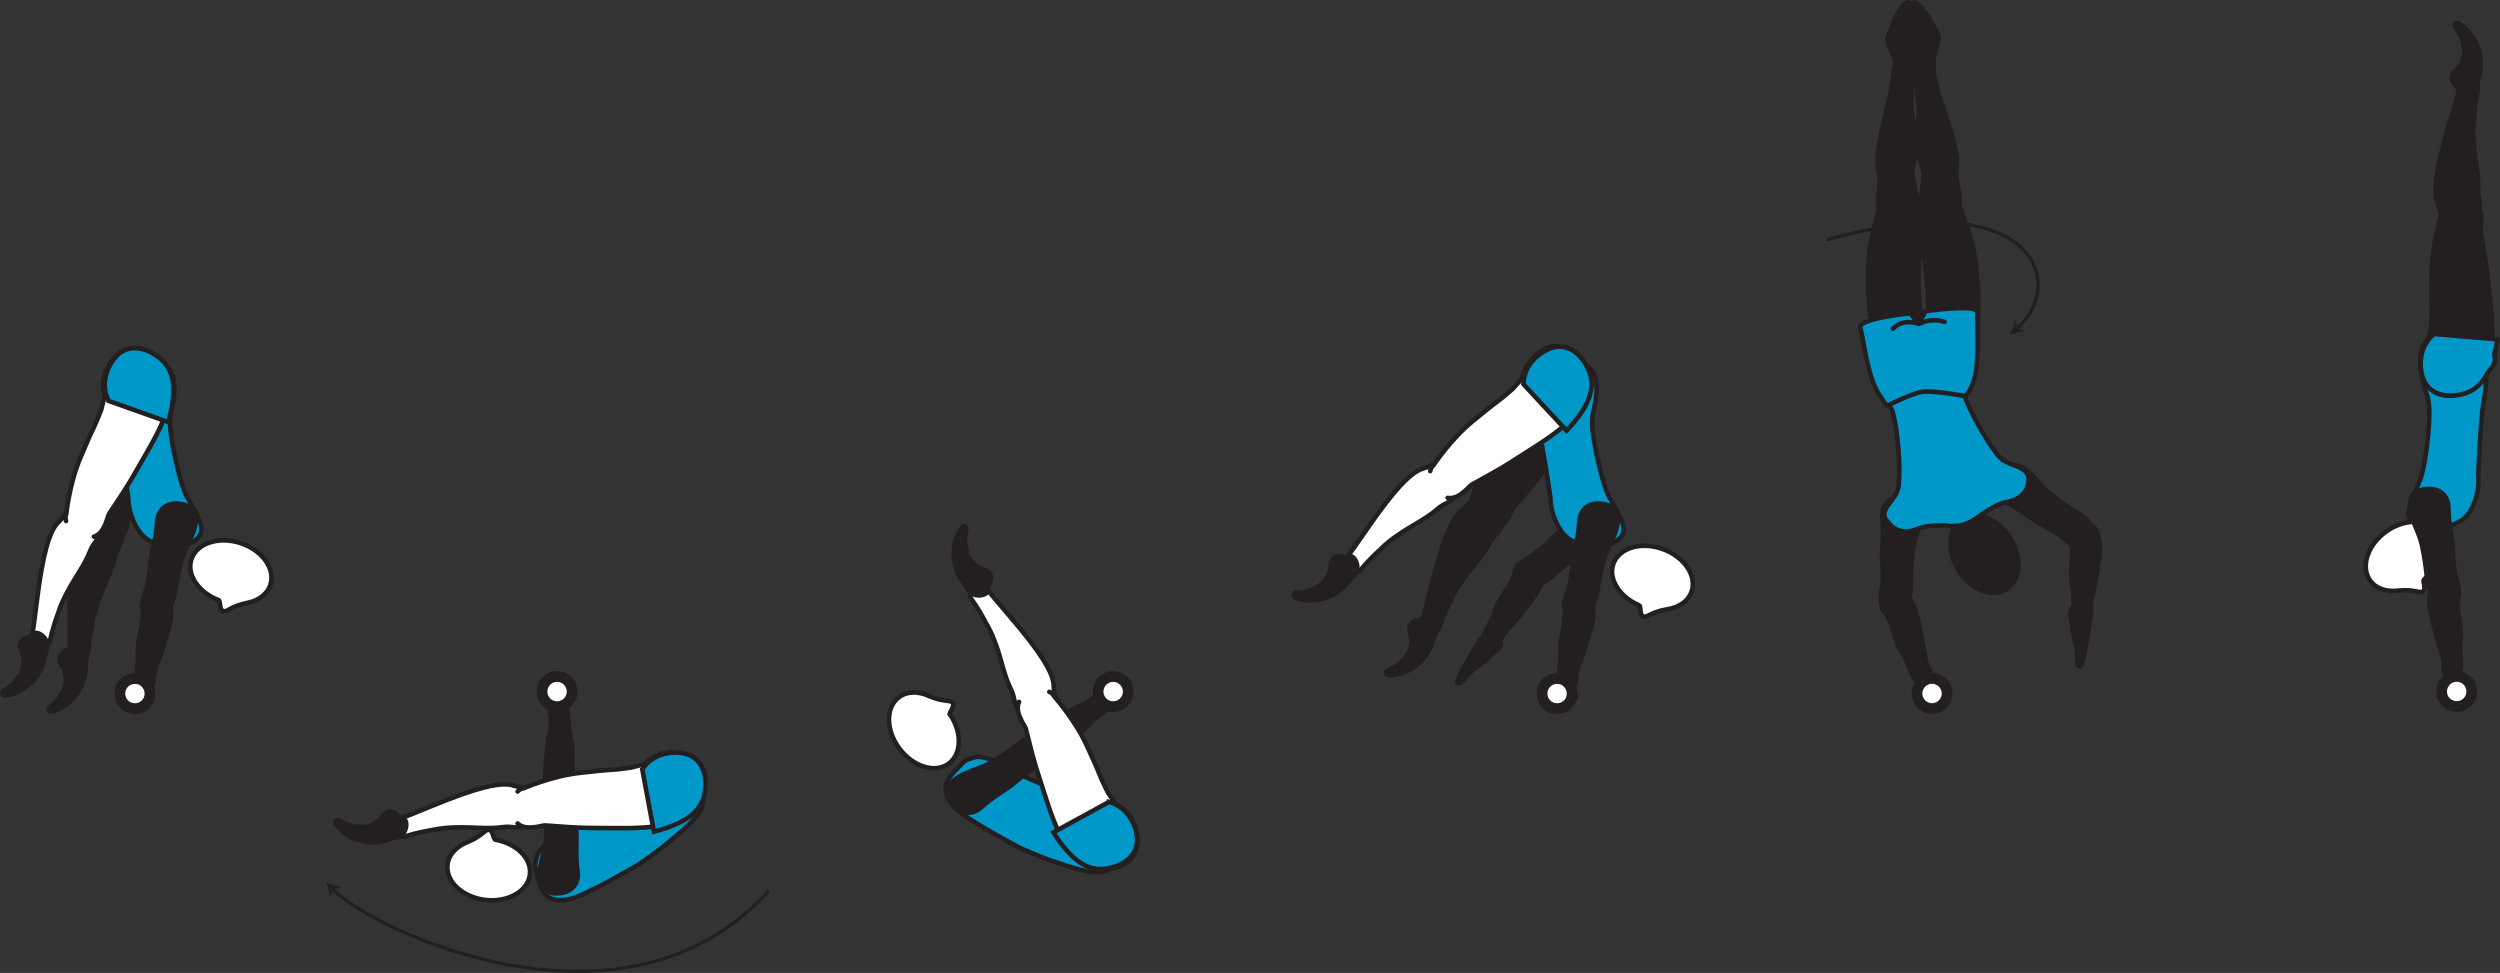 <?xml version="1.0" encoding="UTF-8" standalone="no"?>
<!-- Created with Inkscape (http://www.inkscape.org/) -->

<svg
   version="1.1"
   id="svg1"
   width="307.992"
   height="119.865"
   viewBox="0 0 307.992 119.865"
   sodipodi:docname="cell.svg"
   xmlns:inkscape="http://www.inkscape.org/namespaces/inkscape"
   xmlns:sodipodi="http://sodipodi.sourceforge.net/DTD/sodipodi-0.dtd"
   xmlns="http://www.w3.org/2000/svg"
   xmlns:svg="http://www.w3.org/2000/svg">
  <rect x="0" y="0" width="307.992" height="119.865" fill="#333333" stroke="none"/>
  <sodipodi:namedview
     id="namedview1"
     pagecolor="#ffffff"
     bordercolor="#000000"
     borderopacity="0.25"
     inkscape:showpageshadow="2"
     inkscape:pageopacity="0.0"
     inkscape:pagecheckerboard="0"
     inkscape:deskcolor="#d1d1d1">
    <inkscape:page
       x="0"
       y="0"
       inkscape:label="1"
       id="page1"
       width="307.992"
       height="119.865"
       margin="0"
       bleed="0" />
  </sodipodi:namedview>
  <defs
     id="defs1" />
  <path
     style="fill:#231f20;fill-opacity:1;fill-rule:nonzero;stroke:none"
     d="m 182.702,78.67 c -0.037,-0.647 1.167,-2.178 1.593,-3.73 0.287,-1.046 2.042,-3.161 2.25,-4.229 0.193,-0.969 0.37,-1.396 1.532,-1.371 0.677,0.022 1.978,0.496 1.989,1.011 0.027,1.188 -0.328,2.068 -0.927,2.953 -0.677,1.011 -2.756,3.584 -3.188,4.022 -1.068,1.082 -1.14,1.822 -1.396,2.134 -0.478,0.595 -0.828,0.558 -1.276,0.334 -0.853,-0.438 -0.577,-1.124 -0.577,-1.124"
     id="path1028" />
  <path
     style="fill:none;stroke:#231f20;stroke-width:0.566;stroke-linecap:butt;stroke-linejoin:miter;stroke-miterlimit:4;stroke-dasharray:none;stroke-opacity:1"
     d="m 182.702,78.67 c -0.037,-0.647 1.167,-2.178 1.593,-3.73 0.287,-1.046 2.042,-3.161 2.25,-4.229 0.193,-0.969 0.37,-1.396 1.532,-1.371 0.677,0.022 1.978,0.496 1.989,1.011 0.027,1.188 -0.328,2.068 -0.927,2.953 -0.677,1.011 -2.756,3.584 -3.188,4.022 -1.068,1.082 -1.14,1.822 -1.396,2.134 -0.478,0.595 -0.828,0.558 -1.276,0.334 -0.853,-0.438 -0.577,-1.124 -0.577,-1.124 z"
     id="path1029" />
  <path
     style="fill:#231f20;fill-opacity:1;fill-rule:nonzero;stroke:none"
     d="m 187.306,70.564 c -0.74,-1.061 1.12,-1.905 1.568,-2.197 0.452,-0.297 1.656,-1.292 2.484,-2.183 0.844,-0.896 2.271,-1.65 3.859,-3.348 0.838,-0.89 2.218,-1.229 3.458,0.042 1.224,1.254 0.979,2.416 -0.192,3.344 -1.172,0.926 -2.672,1.301 -3.917,2.15 -1.255,0.85 -2.448,1.834 -3.349,2.646 -1.02,0.928 -1.875,1.005 -2.312,0.808 -1.083,-0.5 -1.599,-1.262 -1.599,-1.262"
     id="path1030" />
  <path
     style="fill:none;stroke:#231f20;stroke-width:0.566;stroke-linecap:butt;stroke-linejoin:miter;stroke-miterlimit:4;stroke-dasharray:none;stroke-opacity:1"
     d="m 187.306,70.564 c -0.74,-1.061 1.12,-1.905 1.568,-2.197 0.452,-0.297 1.656,-1.292 2.484,-2.183 0.844,-0.896 2.271,-1.65 3.859,-3.348 0.838,-0.89 2.218,-1.229 3.458,0.042 1.224,1.254 0.979,2.416 -0.192,3.344 -1.172,0.926 -2.672,1.301 -3.917,2.15 -1.255,0.85 -2.448,1.834 -3.349,2.646 -1.02,0.928 -1.875,1.005 -2.312,0.808 -1.083,-0.5 -1.599,-1.262 -1.599,-1.262 z"
     id="path1031" />
  <path
     style="fill:#231f20;fill-opacity:1;fill-rule:nonzero;stroke:none"
     d="m 179.525,83.992 c 0.14,-0.718 1.786,-3.521 2.192,-4.141 0.36,-0.557 0.652,-1.677 1.797,-1.525 0.469,0.051 1.093,0.468 1.308,0.708 0.176,0.197 0.093,0.516 -0.157,0.822 -0.406,0.521 -0.73,0.511 -1.578,1.475 0,0 -0.234,0.192 -0.682,0.515 -1.307,0.974 -0.823,0.422 -2.407,2.25 -0.109,0.131 -0.328,0.11 -0.405,0.031 -0.12,-0.129 -0.068,-0.135 -0.068,-0.135"
     id="path1032" />
  <path
     style="fill:none;stroke:#231f20;stroke-width:0.566;stroke-linecap:round;stroke-linejoin:round;stroke-miterlimit:4;stroke-dasharray:none;stroke-opacity:1"
     d="m 179.525,83.992 c 0.14,-0.718 1.786,-3.521 2.192,-4.141 0.36,-0.557 0.652,-1.677 1.797,-1.525 0.469,0.051 1.093,0.468 1.308,0.708 0.176,0.197 0.093,0.516 -0.157,0.822 -0.406,0.521 -0.73,0.511 -1.578,1.475 0,0 -0.234,0.192 -0.682,0.515 -1.307,0.974 -0.823,0.422 -2.407,2.25 -0.109,0.131 -0.328,0.11 -0.405,0.031 -0.12,-0.129 -0.068,-0.135 -0.068,-0.135 z"
     id="path1033" />
  <path
     style="fill:#ffffff;fill-opacity:1;fill-rule:nonzero;stroke:none"
     d="m 237.897,83.581 c 1.02,-0.074 1.91,0.698 1.98,1.723 0.07,1.027 -0.7,1.918 -1.72,1.99 -1.03,0.068 -1.92,-0.703 -1.99,-1.73 -0.07,-1.02 0.7,-1.911 1.73,-1.983"
     id="path1034" />
  <path
     style="fill:none;stroke:#231f20;stroke-width:1.332;stroke-linecap:butt;stroke-linejoin:miter;stroke-miterlimit:4;stroke-dasharray:none;stroke-opacity:1"
     d="m 237.897,83.581 c 1.02,-0.074 1.91,0.698 1.98,1.723 0.07,1.027 -0.7,1.918 -1.72,1.99 -1.03,0.068 -1.92,-0.703 -1.99,-1.73 -0.07,-1.02 0.7,-1.911 1.73,-1.983 z"
     id="path1035" />
  <path
     style="fill:#231f20;fill-opacity:1;fill-rule:nonzero;stroke:none"
     d="m 236.027,83.768 c -0.51,-0.385 -0.93,-2.292 -1.84,-3.615 -0.62,-0.89 -1.13,-3.589 -1.81,-4.431 -0.628,-0.767 -0.842,-1.183 -0.08,-2.048 0.45,-0.51 1.64,-1.208 2.04,-0.891 0.94,0.745 1.38,1.579 1.69,2.6 0.34,1.167 0.99,4.416 1.05,5.02 0.16,1.521 0.67,2.047 0.75,2.448 0.15,0.74 -0.1,0.985 -0.57,1.193 -0.88,0.375 -1.23,-0.276 -1.23,-0.276"
     id="path1036" />
  <path
     style="fill:none;stroke:#231f20;stroke-width:0.566;stroke-linecap:butt;stroke-linejoin:miter;stroke-miterlimit:4;stroke-dasharray:none;stroke-opacity:1"
     d="m 236.027,83.768 c -0.51,-0.385 -0.93,-2.292 -1.84,-3.615 -0.62,-0.89 -1.13,-3.589 -1.81,-4.431 -0.628,-0.767 -0.842,-1.183 -0.08,-2.048 0.45,-0.51 1.64,-1.208 2.04,-0.891 0.94,0.745 1.38,1.579 1.69,2.6 0.34,1.167 0.99,4.416 1.05,5.02 0.16,1.521 0.67,2.047 0.75,2.448 0.15,0.74 -0.1,0.985 -0.57,1.193 -0.88,0.375 -1.23,-0.276 -1.23,-0.276 z"
     id="path1037" />
  <path
     style="fill:#231f20;fill-opacity:1;fill-rule:nonzero;stroke:none"
     d="m 232.517,74.862 c -1.29,-0.135 -0.7,-2.088 -0.623,-2.626 0.073,-0.536 0.113,-2.098 -0.005,-3.306 -0.124,-1.219 0.238,-2.792 0.005,-5.11 -0.12,-1.218 0.533,-2.48 2.303,-2.578 1.76,-0.094 2.47,0.849 2.4,2.349 -0.07,1.495 -0.78,2.864 -0.96,4.364 -0.19,1.5 -0.23,3.048 -0.21,4.261 0.03,1.38 -0.48,2.072 -0.9,2.271 -1.1,0.484 -2.01,0.375 -2.01,0.375"
     id="path1038" />
  <path
     style="fill:none;stroke:#231f20;stroke-width:0.566;stroke-linecap:butt;stroke-linejoin:miter;stroke-miterlimit:4;stroke-dasharray:none;stroke-opacity:1"
     d="m 232.517,74.862 c -1.29,-0.135 -0.7,-2.088 -0.623,-2.626 0.073,-0.536 0.113,-2.098 -0.005,-3.306 -0.124,-1.219 0.238,-2.792 0.005,-5.11 -0.12,-1.218 0.533,-2.48 2.303,-2.578 1.76,-0.094 2.47,0.849 2.4,2.349 -0.07,1.495 -0.78,2.864 -0.96,4.364 -0.19,1.5 -0.23,3.048 -0.21,4.261 0.03,1.38 -0.48,2.072 -0.9,2.271 -1.1,0.484 -2.01,0.375 -2.01,0.375 z"
     id="path1039" />
  <path
     style="fill:#231f20;fill-opacity:1;fill-rule:nonzero;stroke:none"
     d="m 255.647,75.883 c -0.34,-0.547 -0.03,-2.469 -0.41,-4.032 -0.25,-1.057 0.26,-3.755 -0.08,-4.787 -0.3,-0.948 -0.35,-1.41 0.67,-1.937 0.61,-0.312 1.98,-0.536 2.24,-0.088 0.6,1.031 0.71,1.968 0.62,3.031 -0.11,1.214 -0.68,4.469 -0.85,5.062 -0.4,1.47 -0.12,2.152 -0.19,2.547 -0.13,0.756 -0.45,0.885 -0.95,0.902 -0.96,0.041 -1.05,-0.698 -1.05,-0.698"
     id="path1040" />
  <path
     style="fill:none;stroke:#231f20;stroke-width:0.566;stroke-linecap:butt;stroke-linejoin:miter;stroke-miterlimit:4;stroke-dasharray:none;stroke-opacity:1"
     d="m 255.647,75.883 c -0.34,-0.547 -0.03,-2.469 -0.41,-4.032 -0.25,-1.057 0.26,-3.755 -0.08,-4.787 -0.3,-0.948 -0.35,-1.41 0.67,-1.937 0.61,-0.312 1.98,-0.536 2.24,-0.088 0.6,1.031 0.71,1.968 0.62,3.031 -0.11,1.214 -0.68,4.469 -0.85,5.062 -0.4,1.47 -0.12,2.152 -0.19,2.547 -0.13,0.756 -0.45,0.885 -0.95,0.902 -0.96,0.041 -1.05,-0.698 -1.05,-0.698 z"
     id="path1041" />
  <path
     style="fill:#231f20;fill-opacity:1;fill-rule:nonzero;stroke:none"
     d="m 256.917,67.216 c -0.79,1.026 -2.14,-0.5 -2.56,-0.844 -0.42,-0.349 -1.73,-1.202 -2.82,-1.74 -1.11,-0.53 -2.25,-1.672 -4.34,-2.692 -1.1,-0.537 -1.83,-1.75 -0.98,-3.313 0.84,-1.547 2.02,-1.656 3.25,-0.807 1.23,0.854 2.03,2.167 3.21,3.115 1.18,0.937 2.48,1.792 3.51,2.411 1.2,0.709 1.52,1.5 1.46,1.969 -0.15,1.188 -0.73,1.901 -0.73,1.901"
     id="path1042" />
  <path
     style="fill:none;stroke:#231f20;stroke-width:0.566;stroke-linecap:butt;stroke-linejoin:miter;stroke-miterlimit:4;stroke-dasharray:none;stroke-opacity:1"
     d="m 256.917,67.216 c -0.79,1.026 -2.14,-0.5 -2.56,-0.844 -0.42,-0.349 -1.73,-1.202 -2.82,-1.74 -1.11,-0.53 -2.25,-1.672 -4.34,-2.692 -1.1,-0.537 -1.83,-1.75 -0.98,-3.313 0.84,-1.547 2.02,-1.656 3.25,-0.807 1.23,0.854 2.03,2.167 3.21,3.115 1.18,0.937 2.48,1.792 3.51,2.411 1.2,0.709 1.52,1.5 1.46,1.969 -0.15,1.188 -0.73,1.901 -0.73,1.901 z"
     id="path1043" />
  <path
     style="fill:#231f20;fill-opacity:1;fill-rule:nonzero;stroke:none"
     d="m 256.357,82.039 c 0.35,-0.636 0.88,-3.844 0.96,-4.584 0.09,-0.656 0.58,-1.708 -0.4,-2.323 -0.39,-0.254 -1.14,-0.338 -1.46,-0.292 -0.26,0.038 -0.4,0.334 -0.41,0.735 -0.01,0.661 0.24,0.86 0.27,2.136 0,0 0.06,0.307 0.2,0.839 0.38,1.582 0.36,0.853 0.41,3.27 0,0.167 0.17,0.292 0.29,0.281 0.18,-0.02 0.14,-0.062 0.14,-0.062"
     id="path1044" />
  <path
     style="fill:none;stroke:#231f20;stroke-width:0.566;stroke-linecap:round;stroke-linejoin:round;stroke-miterlimit:4;stroke-dasharray:none;stroke-opacity:1"
     d="m 256.357,82.039 c 0.35,-0.636 0.88,-3.844 0.96,-4.584 0.09,-0.656 0.58,-1.708 -0.4,-2.323 -0.39,-0.254 -1.14,-0.338 -1.46,-0.292 -0.26,0.038 -0.4,0.334 -0.41,0.735 -0.01,0.661 0.24,0.86 0.27,2.136 0,0 0.06,0.307 0.2,0.839 0.38,1.582 0.36,0.853 0.41,3.27 0,0.167 0.17,0.292 0.29,0.281 0.18,-0.02 0.14,-0.062 0.14,-0.062 z"
     id="path1045" />
  <path
     style="fill:none;stroke:#231f20;stroke-width:0.4;stroke-linecap:butt;stroke-linejoin:miter;stroke-miterlimit:4;stroke-dasharray:none;stroke-opacity:1"
     d="m 225.045,29.57 c 25.482,-7.234 29.762,5.338 23.442,10.901"
     id="path1046" />
  <path
     style="fill:#231f20;fill-opacity:1;fill-rule:nonzero;stroke:none"
     d="m 247.577,41.268 c 0.29,-0.532 0.58,-1.27 0.66,-1.844 l 0.37,0.943 0.89,0.484 c -0.59,0.005 -1.35,0.199 -1.92,0.417"
     id="path1047" />
  <path
     style="fill:#231f20;fill-opacity:1;fill-rule:nonzero;stroke:none"
     d="m 241.287,70.284 c -1.5,-2.39 -1.3,-5.224 0.45,-6.333 1.75,-1.111 4.4,-0.079 5.91,2.312 1.51,2.385 1.31,5.219 -0.45,6.328 -1.75,1.115 -4.39,0.079 -5.91,-2.307"
     id="path1048" />
  <path
     style="fill:none;stroke:#231f20;stroke-width:0.566;stroke-linecap:butt;stroke-linejoin:miter;stroke-miterlimit:4;stroke-dasharray:none;stroke-opacity:1"
     d="m 241.287,70.284 c -1.5,-2.39 -1.3,-5.224 0.45,-6.333 1.75,-1.111 4.4,-0.079 5.91,2.312 1.51,2.385 1.31,5.219 -0.45,6.328 -1.75,1.115 -4.39,0.079 -5.91,-2.307 z"
     id="path1049" />
  <path
     style="fill:#231f20;fill-opacity:1;fill-rule:nonzero;stroke:none"
     d="m 240.557,46.96 c 3.54,-0.713 2.88,-2.265 3.08,-6.338 0.23,-4.452 -0.03,-9.119 -1.15,-12.224 -1.27,-3.468 -0.86,-3.796 -2.76,-4.078 -1.9,-0.276 -2.04,0.49 -2.95,1.402 -1.06,1.046 1.11,8.077 0.71,12.812 -0.19,2.224 -2.08,7.417 -0.7,7.869 1.38,0.459 3.77,0.557 3.77,0.557"
     id="path1050" />
  <path
     style="fill:none;stroke:#231f20;stroke-width:0.566;stroke-linecap:butt;stroke-linejoin:miter;stroke-miterlimit:4;stroke-dasharray:none;stroke-opacity:1"
     d="m 240.557,46.96 c 3.54,-0.713 2.88,-2.265 3.08,-6.338 0.23,-4.452 -0.03,-9.119 -1.15,-12.224 -1.27,-3.468 -0.86,-3.796 -2.76,-4.078 -1.9,-0.276 -2.04,0.49 -2.95,1.402 -1.06,1.046 1.11,8.077 0.71,12.812 -0.19,2.224 -2.08,7.417 -0.7,7.869 1.38,0.459 3.77,0.557 3.77,0.557 z"
     id="path1051" />
  <path
     style="fill:#231f20;fill-opacity:1;fill-rule:nonzero;stroke:none"
     d="m 238.787,26.367 c 2.25,0.073 2.92,0.125 2.6,-2.36 -0.08,-0.629 -0.44,-2.369 -0.38,-2.755 0.19,-1.286 0.3,-2.792 -1.96,-8.978 -0.35,-0.954 -0.7,-2.902 -1.07,-4.256 -0.35,-1.312 -2.29,0.161 -2.16,0.677 0.44,1.661 0.35,2.828 0.42,3.443 0.05,0.422 0.27,1.198 0.06,2.849 -0.55,4.244 0.71,5.516 0.68,6.416 -0.12,2.579 -0.75,4.761 -0.14,5.027 1,0.437 1.95,-0.063 1.95,-0.063"
     id="path1052" />
  <path
     style="fill:none;stroke:#231f20;stroke-width:0.566;stroke-linecap:butt;stroke-linejoin:miter;stroke-miterlimit:4;stroke-dasharray:none;stroke-opacity:1"
     d="m 238.787,26.367 c 2.25,0.073 2.92,0.125 2.6,-2.36 -0.08,-0.629 -0.44,-2.369 -0.38,-2.755 0.19,-1.286 0.3,-2.792 -1.96,-8.978 -0.35,-0.954 -0.7,-2.902 -1.07,-4.256 -0.35,-1.312 -2.29,0.161 -2.16,0.677 0.44,1.661 0.35,2.828 0.42,3.443 0.05,0.422 0.27,1.198 0.06,2.849 -0.55,4.244 0.71,5.516 0.68,6.416 -0.12,2.579 -0.75,4.761 -0.14,5.027 1,0.437 1.95,-0.063 1.95,-0.063 z"
     id="path1053" />
  <path
     style="fill:#231f20;fill-opacity:1;fill-rule:nonzero;stroke:none"
     d="m 234.327,47.064 c -3.584,-0.39 -3.078,-1.989 -3.652,-6.036 -0.62,-4.41 -0.797,-9.088 0.042,-12.276 0.933,-3.562 0.505,-3.854 2.37,-4.312 1.86,-0.453 2.07,0.302 3.06,1.124 1.15,0.954 -0.36,8.152 0.47,12.83 0.39,2.192 2.75,7.192 1.42,7.77 -1.34,0.578 -3.71,0.9 -3.71,0.9"
     id="path1054" />
  <path
     style="fill:none;stroke:#231f20;stroke-width:0.566;stroke-linecap:butt;stroke-linejoin:miter;stroke-miterlimit:4;stroke-dasharray:none;stroke-opacity:1"
     d="m 234.327,47.064 c -3.584,-0.39 -3.078,-1.989 -3.652,-6.036 -0.62,-4.41 -0.797,-9.088 0.042,-12.276 0.933,-3.562 0.505,-3.854 2.37,-4.312 1.86,-0.453 2.07,0.302 3.06,1.124 1.15,0.954 -0.36,8.152 0.47,12.83 0.39,2.192 2.75,7.192 1.42,7.77 -1.34,0.578 -3.71,0.9 -3.71,0.9 z"
     id="path1055" />
  <path
     style="fill:#231f20;fill-opacity:1;fill-rule:nonzero;stroke:none"
     d="m 234.197,26.408 c -2.25,0.266 -2.907,0.371 -2.803,-2.129 0.032,-0.636 0.235,-2.401 0.147,-2.781 -0.303,-1.262 -0.543,-2.751 1.176,-9.104 0.27,-0.991 0.45,-2.959 0.7,-4.339 0.24,-1.333 2.29,-0.037 2.21,0.495 -0.29,1.686 -0.1,2.838 -0.12,3.457 -0.01,0.433 -0.18,1.22 0.18,2.849 0.92,4.178 -0.24,5.558 -0.12,6.448 0.34,2.563 1.15,4.683 0.57,5 -0.96,0.522 -1.94,0.104 -1.94,0.104"
     id="path1056" />
  <path
     style="fill:none;stroke:#231f20;stroke-width:0.566;stroke-linecap:butt;stroke-linejoin:miter;stroke-miterlimit:4;stroke-dasharray:none;stroke-opacity:1"
     d="m 234.197,26.408 c -2.25,0.266 -2.907,0.371 -2.803,-2.129 0.032,-0.636 0.235,-2.401 0.147,-2.781 -0.303,-1.262 -0.543,-2.751 1.176,-9.104 0.27,-0.991 0.45,-2.959 0.7,-4.339 0.24,-1.333 2.29,-0.037 2.21,0.495 -0.29,1.686 -0.1,2.838 -0.12,3.457 -0.01,0.433 -0.18,1.22 0.18,2.849 0.92,4.178 -0.24,5.558 -0.12,6.448 0.34,2.563 1.15,4.683 0.57,5 -0.96,0.522 -1.94,0.104 -1.94,0.104 z"
     id="path1057" />
  <path
     style="fill:#231f20;fill-opacity:1;fill-rule:nonzero;stroke:none"
     d="m 232.597,4.638 c -0.27,0.609 0.98,1.912 1.06,3.88 0.02,0.401 0.23,0.718 0.37,1.062 0.61,1.38 1.91,2.303 2.72,-1.437 0.12,-0.516 -0.33,-2.573 -0.1,-3.317 0.54,-1.787 -1.15,-4.647 -1.65,-4.495 -1.07,0.323 -2.4,4.307 -2.4,4.307"
     id="path1058" />
  <path
     style="fill:none;stroke:#231f20;stroke-width:0.645;stroke-linecap:round;stroke-linejoin:round;stroke-miterlimit:4;stroke-dasharray:none;stroke-opacity:1"
     d="m 232.597,4.638 c -0.27,0.609 0.98,1.912 1.06,3.88 0.02,0.401 0.23,0.718 0.37,1.062 0.61,1.38 1.91,2.303 2.72,-1.437 0.12,-0.516 -0.33,-2.573 -0.1,-3.317 0.54,-1.787 -1.15,-4.647 -1.65,-4.495 -1.07,0.323 -2.4,4.307 -2.4,4.307 z"
     id="path1059" />
  <path
     style="fill:#231f20;fill-opacity:1;fill-rule:nonzero;stroke:none"
     d="m 238.737,4.299 c 0.34,0.568 -0.73,2.016 -0.56,3.98 0.03,0.4 -0.13,0.739 -0.24,1.099 -0.42,1.453 -1.6,2.53 -2.88,-1.079 -0.17,-0.5 0,-2.593 -0.31,-3.306 -0.77,-1.699 0.55,-4.756 1.06,-4.667 1.1,0.181 2.93,3.973 2.93,3.973"
     id="path1060" />
  <path
     style="fill:none;stroke:#231f20;stroke-width:0.645;stroke-linecap:round;stroke-linejoin:round;stroke-miterlimit:4;stroke-dasharray:none;stroke-opacity:1"
     d="m 238.737,4.299 c 0.34,0.568 -0.73,2.016 -0.56,3.98 0.03,0.4 -0.13,0.739 -0.24,1.099 -0.42,1.453 -1.6,2.53 -2.88,-1.079 -0.17,-0.5 0,-2.593 -0.31,-3.306 -0.77,-1.699 0.55,-4.756 1.06,-4.667 1.1,0.181 2.93,3.973 2.93,3.973 z"
     id="path1061" />
  <path
     style="fill:#231f20;fill-opacity:1;fill-rule:nonzero;stroke:none"
     d="m 241.537,42.288 c -0.4,0.606 -2.99,2.574 -3.6,2.991 -0.55,0.391 -1.25,1.312 -2.25,0.733 -0.4,-0.233 -0.83,-0.853 -0.94,-1.156 -0.08,-0.244 0.11,-0.505 0.46,-0.702 0.58,-0.328 0.88,-0.199 2.02,-0.756 0,0 0.29,-0.094 0.82,-0.228 1.59,-0.396 0.93,-0.074 3.09,-1.163 0.15,-0.077 0.35,0.027 0.39,0.131 0.07,0.166 0.01,0.15 0.01,0.15"
     id="path1062" />
  <path
     style="fill:none;stroke:#231f20;stroke-width:0.566;stroke-linecap:round;stroke-linejoin:round;stroke-miterlimit:4;stroke-dasharray:none;stroke-opacity:1"
     d="m 241.537,42.288 c -0.4,0.606 -2.99,2.574 -3.6,2.991 -0.55,0.391 -1.25,1.312 -2.25,0.733 -0.4,-0.233 -0.83,-0.853 -0.94,-1.156 -0.08,-0.244 0.11,-0.505 0.46,-0.702 0.58,-0.328 0.88,-0.199 2.02,-0.756 0,0 0.29,-0.094 0.82,-0.228 1.59,-0.396 0.93,-0.074 3.09,-1.163 0.15,-0.077 0.35,0.027 0.39,0.131 0.07,0.166 0.01,0.15 0.01,0.15 z"
     id="path1063" />
  <path
     style="fill:#0098c9;fill-opacity:1;fill-rule:nonzero;stroke:none"
     d="m 246.397,56.367 c -0.96,-0.927 -3.66,-5.26 -4.65,-8.355 -0.23,-0.708 0.44,-3.02 -0.18,-1.932 l -0.35,0.09 c -3.04,-0.658 -5.39,-6.011 -5.39,-6.011 0,0 -0.7,-0.235 -1.17,-0.089 -0.48,0.141 -0.94,0.724 -0.94,0.724 0,0 0.99,5.761 -1.18,7.989 l -0.34,0.12 c -1.11,-0.572 0.73,0.991 0.93,1.704 0.88,3.135 1.02,8.229 0.72,9.531 -0.41,1.792 -2.745,2.745 -1.19,4.245 0,0 1.15,1.869 3.71,0.719 0.93,-0.412 3.25,-0.371 3.25,-0.371 h 0.01 c 0.24,0.037 1.37,0.193 2.35,-0.124 1.11,-0.36 2.15,-1.229 2.15,-1.229 0,0 1.91,-1.318 2.91,-1.49 2.77,-0.453 2.83,-2.401 2.83,-2.401 0.47,-2.109 -2.14,-1.855 -3.47,-3.12"
     id="path1064" />
  <path
     style="fill:none;stroke:#231f20;stroke-width:0.566;stroke-linecap:butt;stroke-linejoin:miter;stroke-miterlimit:4;stroke-dasharray:none;stroke-opacity:1"
     d="m 246.397,56.367 c -0.96,-0.927 -3.66,-5.26 -4.65,-8.355 -0.23,-0.708 0.44,-3.02 -0.18,-1.932 l -0.35,0.09 c -3.04,-0.658 -5.39,-6.011 -5.39,-6.011 0,0 -0.7,-0.235 -1.17,-0.089 -0.48,0.141 -0.94,0.724 -0.94,0.724 0,0 0.99,5.761 -1.18,7.989 l -0.34,0.12 c -1.11,-0.572 0.73,0.991 0.93,1.704 0.88,3.135 1.02,8.229 0.72,9.531 -0.41,1.792 -2.745,2.745 -1.19,4.245 0,0 1.15,1.869 3.71,0.719 0.93,-0.412 3.25,-0.371 3.25,-0.371 h 0.01 c 0.24,0.037 1.37,0.193 2.35,-0.124 1.11,-0.36 2.15,-1.229 2.15,-1.229 0,0 1.91,-1.318 2.91,-1.49 2.77,-0.453 2.83,-2.401 2.83,-2.401 0.47,-2.109 -2.14,-1.855 -3.47,-3.12 z"
     id="path1065" />
  <path
     style="fill:#0098c9;fill-opacity:1;fill-rule:nonzero;stroke:none"
     d="m 232.477,50.007 c -0.23,-0.255 -0.999,-1.389 -1.218,-1.801 -1.37,-2.631 -1.682,-6.574 -2.078,-7.787 -0.402,-1.208 6.166,-1.817 6.166,-1.817 l 0.91,1.145 c 0.4,-0.473 0.18,-0.02 0.18,-0.02 l 0.81,-1.401 c 0,0 6.4,-0.912 6.35,0.104 -0.06,1.39 0.32,6 -0.38,8.344 -0.38,1.29 -1.08,2.036 -1.08,2.036 0,0 -3.74,-0.703 -5.16,-0.558 -1.42,0.146 -4.5,1.755 -4.5,1.755"
     id="path1066" />
  <path
     style="fill:none;stroke:#231f20;stroke-width:0.566;stroke-linecap:butt;stroke-linejoin:miter;stroke-miterlimit:4;stroke-dasharray:none;stroke-opacity:1"
     d="m 232.477,50.007 c -0.23,-0.255 -0.999,-1.389 -1.218,-1.801 -1.37,-2.631 -1.682,-6.574 -2.078,-7.787 -0.402,-1.208 6.166,-1.817 6.166,-1.817 l 0.91,1.145 c 0.4,-0.473 0.18,-0.02 0.18,-0.02 l 0.81,-1.401 c 0,0 6.4,-0.912 6.35,0.104 -0.06,1.39 0.32,6 -0.38,8.344 -0.38,1.29 -1.08,2.036 -1.08,2.036 0,0 -3.74,-0.703 -5.16,-0.558 -1.42,0.146 -4.5,1.755 -4.5,1.755 z"
     id="path1067" />
  <path
     style="fill:none;stroke:#231f20;stroke-width:0.566;stroke-linecap:round;stroke-linejoin:round;stroke-miterlimit:4;stroke-dasharray:none;stroke-opacity:1"
     d="m 233.207,40.503 c 1.18,-1.36 3.21,-0.609 3.21,-0.609 1.64,-0.819 3.14,-0.235 3.14,-0.235"
     id="path1068" />
  <path
     style="fill:#231f20;fill-opacity:1;fill-rule:nonzero;stroke:none"
     d="m 302.667,8.45 c -1.11,0.772 -0.87,1.74 -0.03,2.338 0.25,0.188 0.28,0.6 0.53,0.756 0.61,0.364 2.29,-0.114 2.24,-1.614 0,-0.104 0.22,-0.896 0.3,-1.511 0.14,-1.202 -0.15,-3.682 -2.28,-5.333 -1.01,-0.787 -1.29,-0.041 -0.98,0.401 0.99,1.391 0.81,1.708 0.93,2.172 0.44,1.563 -0.71,2.791 -0.71,2.791"
     id="path1069" />
  <path
     style="fill:none;stroke:#231f20;stroke-width:0.333;stroke-linecap:butt;stroke-linejoin:miter;stroke-miterlimit:4;stroke-dasharray:none;stroke-opacity:1"
     d="m 302.667,8.45 c -1.11,0.772 -0.87,1.74 -0.03,2.338 0.25,0.188 0.28,0.6 0.53,0.756 0.61,0.364 2.29,-0.114 2.24,-1.614 0,-0.104 0.22,-0.896 0.3,-1.511 0.14,-1.202 -0.15,-3.682 -2.28,-5.333 -1.01,-0.787 -1.29,-0.041 -0.98,0.401 0.99,1.391 0.81,1.708 0.93,2.172 0.44,1.563 -0.71,2.791 -0.71,2.791 z"
     id="path1070" />
  <path
     style="fill:#231f20;fill-opacity:1;fill-rule:nonzero;stroke:none"
     d="m 303.507,27.179 c -2.26,0.204 -2.73,-0.063 -2.87,-1.009 -0.1,-0.631 -0.42,-1.183 -0.49,-1.563 -0.26,-1.271 -0.17,-3.516 1.73,-9.813 0.43,-1.432 1.03,-3.443 1.2,-4.287 0.29,-1.328 2.3,0.037 2.19,0.557 -0.33,1.688 -0.43,2.866 -0.46,3.496 -0.03,0.422 -0.17,1.171 -0.06,2.834 0.17,2.52 0.65,4 0.55,6.113 -0.05,0.985 0.54,1.751 0,2.688 -0.53,0.948 -1.79,0.984 -1.79,0.984"
     id="path1071" />
  <path
     style="fill:none;stroke:#231f20;stroke-width:0.566;stroke-linecap:butt;stroke-linejoin:miter;stroke-miterlimit:4;stroke-dasharray:none;stroke-opacity:1"
     d="m 303.507,27.179 c -2.26,0.204 -2.73,-0.063 -2.87,-1.009 -0.1,-0.631 -0.42,-1.183 -0.49,-1.563 -0.26,-1.271 -0.17,-3.516 1.73,-9.813 0.43,-1.432 1.03,-3.443 1.2,-4.287 0.29,-1.328 2.3,0.037 2.19,0.557 -0.33,1.688 -0.43,2.866 -0.46,3.496 -0.03,0.422 -0.17,1.171 -0.06,2.834 0.17,2.52 0.65,4 0.55,6.113 -0.05,0.985 0.54,1.751 0,2.688 -0.53,0.948 -1.79,0.984 -1.79,0.984 z"
     id="path1072" />
  <path
     style="fill:#0098c9;fill-opacity:1;fill-rule:nonzero;stroke:none"
     d="m 299.197,52.924 c 0.24,-3.125 -0.05,-3.822 -0.34,-4.697 -1.85,-5.48 0.87,-6.281 3.65,-5.543 3.28,0.86 4.48,1.11 3.4,7.308 -0.31,1.73 -0.59,8.495 -0.59,8.495 0.23,2.437 -0.86,4.937 -2.12,5.656 -1.33,0.76 -0.86,0.364 -2.22,0.844 -1.3,0.453 -3.45,0.036 -4.05,-1.041 -0.58,-1.038 0.25,-2.48 1.18,-4.719 0.73,-1.767 1.09,-6.303 1.09,-6.303"
     id="path1073" />
  <path
     style="fill:none;stroke:#231f20;stroke-width:0.566;stroke-linecap:butt;stroke-linejoin:miter;stroke-miterlimit:4;stroke-dasharray:none;stroke-opacity:1"
     d="m 299.197,52.924 c 0.24,-3.125 -0.05,-3.822 -0.34,-4.697 -1.85,-5.48 0.87,-6.281 3.65,-5.543 3.28,0.86 4.48,1.11 3.4,7.308 -0.31,1.73 -0.59,8.495 -0.59,8.495 0.23,2.437 -0.86,4.937 -2.12,5.656 -1.33,0.76 -0.86,0.364 -2.22,0.844 -1.3,0.453 -3.45,0.036 -4.05,-1.041 -0.58,-1.038 0.25,-2.48 1.18,-4.719 0.73,-1.767 1.09,-6.303 1.09,-6.303 z"
     id="path1074" />
  <path
     style="fill:#ffffff;fill-opacity:1;fill-rule:nonzero;stroke:none"
     d="m 298.617,71.398 c -0.19,0.162 0.32,1.193 -0.12,1.458 -0.46,0.271 -1.02,-0.286 -2.99,-0.098 h -0.03 c -1.44,0.188 -2.77,-0.23 -3.49,-1.251 -1.2,-1.697 -0.31,-4.395 1.99,-6.025 2.31,-1.642 5.15,-1.584 6.35,0.104 1.15,1.62 0.38,4.166 -1.71,5.812"
     id="path1075" />
  <path
     style="fill:none;stroke:#231f20;stroke-width:0.566;stroke-linecap:butt;stroke-linejoin:miter;stroke-miterlimit:4;stroke-dasharray:none;stroke-opacity:1"
     d="m 298.617,71.398 c -0.19,0.162 0.32,1.193 -0.12,1.458 -0.46,0.271 -1.02,-0.286 -2.99,-0.098 h -0.03 c -1.44,0.188 -2.77,-0.23 -3.49,-1.251 -1.2,-1.697 -0.31,-4.395 1.99,-6.025 2.31,-1.642 5.15,-1.584 6.35,0.104 1.15,1.62 0.38,4.166 -1.71,5.812 z"
     id="path1076" />
  <path
     style="fill:#231f20;fill-opacity:1;fill-rule:nonzero;stroke:none"
     d="m 302.727,24.836 c 3.95,-0.693 2.78,3.214 2.87,3.687 0.88,4.927 0.82,5.308 1.23,9.104 0.6,5.495 0.17,9.355 -2.93,10.636 -2.1,0.864 -3.69,0.464 -4.6,-0.489 -1.02,-1.047 -1.93,-4.09 -0.03,-6.271 l 0.28,-1.688 c 0.03,-1.167 0.07,-1.735 0.03,-2.312 -0.04,-1 -0.03,-2.079 0,-4.037 0.03,-3.468 1.21,-7.126 1.21,-7.126 0.04,-1.244 1.94,-1.504 1.94,-1.504"
     id="path1077" />
  <path
     style="fill:none;stroke:#231f20;stroke-width:0.566;stroke-linecap:butt;stroke-linejoin:miter;stroke-miterlimit:4;stroke-dasharray:none;stroke-opacity:1"
     d="m 302.727,24.836 c 3.95,-0.693 2.78,3.214 2.87,3.687 0.88,4.927 0.82,5.308 1.23,9.104 0.6,5.495 0.17,9.355 -2.93,10.636 -2.1,0.864 -3.69,0.464 -4.6,-0.489 -1.02,-1.047 -1.93,-4.09 -0.03,-6.271 l 0.28,-1.688 c 0.03,-1.167 0.07,-1.735 0.03,-2.312 -0.04,-1 -0.03,-2.079 0,-4.037 0.03,-3.468 1.21,-7.126 1.21,-7.126 0.04,-1.244 1.94,-1.504 1.94,-1.504 z"
     id="path1078" />
  <path
     style="fill:#0098c9;fill-opacity:1;fill-rule:nonzero;stroke:none"
     d="m 307.327,43.851 c -0.01,-0.068 -0.02,-0.145 -0.03,-0.229 0.14,-0.567 0.27,-1.162 0.37,-1.812 l -7.79,-0.672 c -2.23,1.828 -1.84,4.984 -1.01,6.188 0.74,1.082 2.24,1.749 4.45,1.244 1.44,-0.328 2.44,-1.25 3.15,-2.635 0.67,-0.797 1.05,-1.297 0.86,-2.084"
     id="path1079" />
  <path
     style="fill:none;stroke:#231f20;stroke-width:0.566;stroke-linecap:butt;stroke-linejoin:miter;stroke-miterlimit:4;stroke-dasharray:none;stroke-opacity:1"
     d="m 307.327,43.851 c -0.01,-0.068 -0.02,-0.145 -0.03,-0.229 0.14,-0.567 0.27,-1.162 0.37,-1.812 l -7.79,-0.672 c -2.23,1.828 -1.84,4.984 -1.01,6.188 0.74,1.082 2.24,1.749 4.45,1.244 1.44,-0.328 2.44,-1.25 3.15,-2.635 0.67,-0.797 1.05,-1.297 0.86,-2.084 z"
     id="path1080" />
  <path
     style="fill:#231f20;fill-opacity:1;fill-rule:nonzero;stroke:none"
     d="m 303.097,82.632 c 0.29,-0.577 -0.18,-2.468 0.05,-4.057 0.16,-1.077 -0.57,-3.719 -0.33,-4.776 0.22,-0.968 0.23,-1.432 -0.83,-1.875 -0.63,-0.26 -2.02,-0.36 -2.23,0.104 -0.51,1.079 -0.55,2.027 -0.36,3.079 0.2,1.197 1.06,4.396 1.27,4.968 0.53,1.428 0.3,2.131 0.4,2.521 0.2,0.74 0.53,0.844 1.03,0.823 0.97,-0.047 1,-0.787 1,-0.787"
     id="path1081" />
  <path
     style="fill:none;stroke:#231f20;stroke-width:0.566;stroke-linecap:butt;stroke-linejoin:miter;stroke-miterlimit:4;stroke-dasharray:none;stroke-opacity:1"
     d="m 303.097,82.632 c 0.29,-0.577 -0.18,-2.468 0.05,-4.057 0.16,-1.077 -0.57,-3.719 -0.33,-4.776 0.22,-0.968 0.23,-1.432 -0.83,-1.875 -0.63,-0.26 -2.02,-0.36 -2.23,0.104 -0.51,1.079 -0.55,2.027 -0.36,3.079 0.2,1.197 1.06,4.396 1.27,4.968 0.53,1.428 0.3,2.131 0.4,2.521 0.2,0.74 0.53,0.844 1.03,0.823 0.97,-0.047 1,-0.787 1,-0.787 z"
     id="path1082" />
  <path
     style="fill:#231f20;fill-opacity:1;fill-rule:nonzero;stroke:none"
     d="m 302.167,73.618 c 1.27,-0.272 0.48,-2.152 0.35,-2.672 -0.13,-0.532 -0.33,-2.074 -0.33,-3.298 -0.01,-1.229 -0.53,-2.75 -0.55,-5.078 0,-1.224 -0.78,-2.411 -2.55,-2.328 -1.76,0.089 -2.37,1.104 -2.14,2.584 0.23,1.478 1.07,2.77 1.41,4.244 0.33,1.469 0.54,3.005 0.64,4.214 0.12,1.38 0.69,2.02 1.14,2.162 1.14,0.374 2.03,0.172 2.03,0.172"
     id="path1083" />
  <path
     style="fill:none;stroke:#231f20;stroke-width:0.566;stroke-linecap:butt;stroke-linejoin:miter;stroke-miterlimit:4;stroke-dasharray:none;stroke-opacity:1"
     d="m 302.167,73.618 c 1.27,-0.272 0.48,-2.152 0.35,-2.672 -0.13,-0.532 -0.33,-2.074 -0.33,-3.298 -0.01,-1.229 -0.53,-2.75 -0.55,-5.078 0,-1.224 -0.78,-2.411 -2.55,-2.328 -1.76,0.089 -2.37,1.104 -2.14,2.584 0.23,1.478 1.07,2.77 1.41,4.244 0.33,1.469 0.54,3.005 0.64,4.214 0.12,1.38 0.69,2.02 1.14,2.162 1.14,0.374 2.03,0.172 2.03,0.172 z"
     id="path1084" />
  <path
     style="fill:#ffffff;fill-opacity:1;fill-rule:nonzero;stroke:none"
     d="m 301.187,86.336 c 0.64,0.807 1.81,0.948 2.61,0.317 0.82,-0.63 0.96,-1.802 0.33,-2.614 -0.63,-0.808 -1.81,-0.953 -2.61,-0.317 -0.82,0.634 -0.96,1.806 -0.33,2.614"
     id="path1085" />
  <path
     style="fill:none;stroke:#231f20;stroke-width:1.332;stroke-linecap:butt;stroke-linejoin:miter;stroke-miterlimit:4;stroke-dasharray:none;stroke-opacity:1"
     d="m 301.187,86.336 c 0.64,0.807 1.81,0.948 2.61,0.317 0.82,-0.63 0.96,-1.802 0.33,-2.614 -0.63,-0.808 -1.81,-0.953 -2.61,-0.317 -0.82,0.634 -0.96,1.806 -0.33,2.614 z"
     id="path1086" />
  <path
     style="fill:#231f20;fill-opacity:1;fill-rule:nonzero;stroke:none"
     d="m 13.462,64.398 c -2.125,-0.78 -2.64,-0.656 -3.036,0.22 -0.261,0.582 -0.709,1.03 -0.881,1.374 -0.593,1.156 -1.104,3.344 -0.947,9.927 0.036,1.489 0.072,3.584 0.015,4.443 -0.077,1.354 2.224,0.578 2.261,0.041 0.124,-1.708 0.354,-2.875 0.479,-3.484 0.088,-0.416 0.151,-1.172 0.703,-2.745 0.833,-2.386 1.693,-3.687 2.156,-5.755 0.224,-0.959 0.99,-1.536 0.72,-2.588 -0.262,-1.052 -1.47,-1.433 -1.47,-1.433"
     id="path1087" />
  <path
     style="fill:none;stroke:#231f20;stroke-width:0.566;stroke-linecap:butt;stroke-linejoin:miter;stroke-miterlimit:4;stroke-dasharray:none;stroke-opacity:1"
     d="m 13.462,64.398 c -2.125,-0.78 -2.64,-0.656 -3.036,0.22 -0.261,0.582 -0.709,1.03 -0.881,1.374 -0.593,1.156 -1.104,3.344 -0.947,9.927 0.036,1.489 0.072,3.584 0.015,4.443 -0.077,1.354 2.224,0.578 2.261,0.041 0.124,-1.708 0.354,-2.875 0.479,-3.484 0.088,-0.416 0.151,-1.172 0.703,-2.745 0.833,-2.386 1.693,-3.687 2.156,-5.755 0.224,-0.959 0.99,-1.536 0.72,-2.588 -0.262,-1.052 -1.47,-1.433 -1.47,-1.433 z"
     id="path1088" />
  <path
     style="fill:#231f20;fill-opacity:1;fill-rule:nonzero;stroke:none"
     d="m 12.088,66.46 c 3.624,1.719 3.536,-2.358 3.744,-2.79 2.166,-4.522 2.213,-4.896 3.625,-8.448 2.036,-5.136 2.645,-8.97 0,-11.032 -1.787,-1.396 -3.432,-1.427 -4.568,-0.76 -1.255,0.744 -2.943,3.432 -1.692,6.041 l -0.188,1.703 c -0.271,1.13 -0.396,1.693 -0.573,2.24 -0.307,0.948 -0.588,1.994 -1.088,3.88 -0.891,3.365 -0.73,7.198 -0.73,7.198 -0.292,1.214 1.47,1.968 1.47,1.968"
     id="path1089" />
  <path
     style="fill:none;stroke:#231f20;stroke-width:0.566;stroke-linecap:butt;stroke-linejoin:miter;stroke-miterlimit:4;stroke-dasharray:none;stroke-opacity:1"
     d="m 12.088,66.46 c 3.624,1.719 3.536,-2.358 3.744,-2.79 2.166,-4.522 2.213,-4.896 3.625,-8.448 2.036,-5.136 2.645,-8.97 0,-11.032 -1.787,-1.396 -3.432,-1.427 -4.568,-0.76 -1.255,0.744 -2.943,3.432 -1.692,6.041 l -0.188,1.703 c -0.271,1.13 -0.396,1.693 -0.573,2.24 -0.307,0.948 -0.588,1.994 -1.088,3.88 -0.891,3.365 -0.73,7.198 -0.73,7.198 -0.292,1.214 1.47,1.968 1.47,1.968 z"
     id="path1090" />
  <path
     style="fill:#231f20;fill-opacity:1;fill-rule:nonzero;stroke:none"
     d="m 7.665,82.236 c -0.859,-1.041 -0.369,-1.9 0.6,-2.265 0.285,-0.109 0.427,-0.5 0.719,-0.583 0.676,-0.188 2.166,0.719 1.724,2.156 -0.032,0.099 -0.027,0.916 -0.12,1.531 -0.178,1.199 -1.12,3.516 -3.62,4.532 -1.183,0.489 -1.251,-0.297 -0.828,-0.647 1.328,-1.072 1.234,-1.432 1.478,-1.844 0.834,-1.385 0.047,-2.88 0.047,-2.88"
     id="path1091" />
  <path
     style="fill:none;stroke:#231f20;stroke-width:0.333;stroke-linecap:butt;stroke-linejoin:miter;stroke-miterlimit:4;stroke-dasharray:none;stroke-opacity:1"
     d="m 7.665,82.236 c -0.859,-1.041 -0.369,-1.9 0.6,-2.265 0.285,-0.109 0.427,-0.5 0.719,-0.583 0.676,-0.188 2.166,0.719 1.724,2.156 -0.032,0.099 -0.027,0.916 -0.12,1.531 -0.178,1.199 -1.12,3.516 -3.62,4.532 -1.183,0.489 -1.251,-0.297 -0.828,-0.647 1.328,-1.072 1.234,-1.432 1.478,-1.844 0.834,-1.385 0.047,-2.88 0.047,-2.88 z"
     id="path1092" />
  <path
     style="fill:#0098c9;fill-opacity:1;fill-rule:nonzero;stroke:none"
     d="m 21.306,55.064 c -0.562,-3.077 -0.349,-3.806 -0.136,-4.702 1.276,-5.635 -1.51,-6.162 -4.208,-5.14 -3.172,1.197 -4.338,1.561 -2.63,7.624 0.48,1.688 1.464,8.385 1.464,8.385 0.026,2.448 1.354,4.819 2.688,5.407 1.405,0.62 0.89,0.27 2.296,0.609 1.344,0.323 3.432,-0.312 3.917,-1.448 0.473,-1.093 -0.5,-2.437 -1.656,-4.572 -0.907,-1.683 -1.735,-6.163 -1.735,-6.163"
     id="path1093" />
  <path
     style="fill:none;stroke:#231f20;stroke-width:0.566;stroke-linecap:butt;stroke-linejoin:miter;stroke-miterlimit:4;stroke-dasharray:none;stroke-opacity:1"
     d="m 21.306,55.064 c -0.562,-3.077 -0.349,-3.806 -0.136,-4.702 1.276,-5.635 -1.51,-6.162 -4.208,-5.14 -3.172,1.197 -4.338,1.561 -2.63,7.624 0.48,1.688 1.464,8.385 1.464,8.385 0.026,2.448 1.354,4.819 2.688,5.407 1.405,0.62 0.89,0.27 2.296,0.609 1.344,0.323 3.432,-0.312 3.917,-1.448 0.473,-1.093 -0.5,-2.437 -1.656,-4.572 -0.907,-1.683 -1.735,-6.163 -1.735,-6.163 z"
     id="path1094" />
  <path
     style="fill:#ffffff;fill-opacity:1;fill-rule:nonzero;stroke:none"
     d="m 26.952,73.94 c 0.229,0.104 0.052,1.23 0.562,1.354 0.511,0.114 0.875,-0.578 2.823,-0.995 l 0.021,-0.005 c 1.432,-0.26 2.568,-1.058 2.954,-2.255 0.634,-1.975 -1.027,-4.276 -3.714,-5.141 -2.693,-0.864 -5.386,0.037 -6.021,2.016 -0.615,1.885 0.891,4.084 3.375,5.026"
     id="path1095" />
  <path
     style="fill:none;stroke:#231f20;stroke-width:0.566;stroke-linecap:butt;stroke-linejoin:miter;stroke-miterlimit:4;stroke-dasharray:none;stroke-opacity:1"
     d="m 26.952,73.94 c 0.229,0.104 0.052,1.23 0.562,1.354 0.511,0.114 0.875,-0.578 2.823,-0.995 l 0.021,-0.005 c 1.432,-0.26 2.568,-1.058 2.954,-2.255 0.634,-1.975 -1.027,-4.276 -3.714,-5.141 -2.693,-0.864 -5.386,0.037 -6.021,2.016 -0.615,1.885 0.891,4.084 3.375,5.026 z"
     id="path1096" />
  <path
     style="fill:#231f20;fill-opacity:1;fill-rule:nonzero;stroke:none"
     d="m 16.826,84.189 c -0.26,-0.588 0.319,-2.447 0.162,-4.051 -0.104,-1.083 0.777,-3.688 0.589,-4.755 -0.167,-0.975 -0.145,-1.443 0.937,-1.823 0.646,-0.224 2.031,-0.25 2.224,0.228 0.448,1.1 0.432,2.052 0.188,3.089 -0.272,1.187 -1.297,4.334 -1.537,4.897 -0.609,1.396 -0.416,2.109 -0.547,2.494 -0.234,0.724 -0.568,0.813 -1.068,0.76 -0.957,-0.098 -0.948,-0.839 -0.948,-0.839"
     id="path1097" />
  <path
     style="fill:none;stroke:#231f20;stroke-width:0.566;stroke-linecap:butt;stroke-linejoin:miter;stroke-miterlimit:4;stroke-dasharray:none;stroke-opacity:1"
     d="m 16.826,84.189 c -0.26,-0.588 0.319,-2.447 0.162,-4.051 -0.104,-1.083 0.777,-3.688 0.589,-4.755 -0.167,-0.975 -0.145,-1.443 0.937,-1.823 0.646,-0.224 2.031,-0.25 2.224,0.228 0.448,1.1 0.432,2.052 0.188,3.089 -0.272,1.187 -1.297,4.334 -1.537,4.897 -0.609,1.396 -0.416,2.109 -0.547,2.494 -0.234,0.724 -0.568,0.813 -1.068,0.76 -0.957,-0.098 -0.948,-0.839 -0.948,-0.839 z"
     id="path1098" />
  <path
     style="fill:#231f20;fill-opacity:1;fill-rule:nonzero;stroke:none"
     d="m 18.238,75.236 c -1.25,-0.338 -0.364,-2.172 -0.208,-2.692 0.162,-0.516 0.448,-2.046 0.515,-3.265 0.073,-1.224 0.683,-2.719 0.819,-5.043 0.077,-1.224 0.916,-2.364 2.681,-2.181 1.745,0.176 2.303,1.229 1.996,2.692 -0.308,1.464 -1.219,2.708 -1.636,4.161 -0.417,1.454 -0.703,2.975 -0.875,4.178 -0.193,1.364 -0.797,1.969 -1.256,2.093 -1.156,0.313 -2.036,0.057 -2.036,0.057"
     id="path1099" />
  <path
     style="fill:none;stroke:#231f20;stroke-width:0.566;stroke-linecap:butt;stroke-linejoin:miter;stroke-miterlimit:4;stroke-dasharray:none;stroke-opacity:1"
     d="m 18.238,75.236 c -1.25,-0.338 -0.364,-2.172 -0.208,-2.692 0.162,-0.516 0.448,-2.046 0.515,-3.265 0.073,-1.224 0.683,-2.719 0.819,-5.043 0.077,-1.224 0.916,-2.364 2.681,-2.181 1.745,0.176 2.303,1.229 1.996,2.692 -0.308,1.464 -1.219,2.708 -1.636,4.161 -0.417,1.454 -0.703,2.975 -0.875,4.178 -0.193,1.364 -0.797,1.969 -1.256,2.093 -1.156,0.313 -2.036,0.057 -2.036,0.057 z"
     id="path1100" />
  <path
     style="fill:#ffffff;fill-opacity:1;fill-rule:nonzero;stroke:none"
     d="m 18.26,86.331 c 0.484,-0.907 0.145,-2.032 -0.756,-2.527 -0.906,-0.484 -2.036,-0.14 -2.52,0.76 -0.491,0.907 -0.152,2.032 0.76,2.522 0.901,0.484 2.03,0.145 2.516,-0.755"
     id="path1101" />
  <path
     style="fill:none;stroke:#231f20;stroke-width:1.332;stroke-linecap:butt;stroke-linejoin:miter;stroke-miterlimit:4;stroke-dasharray:none;stroke-opacity:1"
     d="m 18.26,86.331 c 0.484,-0.907 0.145,-2.032 -0.756,-2.527 -0.906,-0.484 -2.036,-0.14 -2.52,0.76 -0.491,0.907 -0.152,2.032 0.76,2.522 0.901,0.484 2.03,0.145 2.516,-0.755 z"
     id="path1102" />
  <path
     style="fill:#0098c9;fill-opacity:1;fill-rule:nonzero;stroke:none"
     d="m 125.681,104.471 c 3.202,1.432 4.15,1.651 5.234,2.021 5.468,1.87 6.244,0.839 7.12,-1.39 1.23,-3.162 1.604,-5.011 -4.453,-6.725 -4.595,-1.302 -7.823,-2.927 -7.823,-2.927 -1.381,-1.261 -4.776,-2.443 -5.646,-2.176 -1.468,0.453 -1.172,0.41 -2.198,1.426 -1.912,1.875 -1.578,3.027 -0.917,4.016 0.656,0.989 1.485,1.61 3.885,3.067 1.866,1.13 4.798,2.688 4.798,2.688"
     id="path1103" />
  <path
     style="fill:none;stroke:#231f20;stroke-width:0.566;stroke-linecap:butt;stroke-linejoin:miter;stroke-miterlimit:4;stroke-dasharray:none;stroke-opacity:1"
     d="m 125.681,104.471 c 3.202,1.432 4.15,1.651 5.234,2.021 5.468,1.87 6.244,0.839 7.12,-1.39 1.23,-3.162 1.604,-5.011 -4.453,-6.725 -4.595,-1.302 -7.823,-2.927 -7.823,-2.927 -1.381,-1.261 -4.776,-2.443 -5.646,-2.176 -1.468,0.453 -1.172,0.41 -2.198,1.426 -1.912,1.875 -1.578,3.027 -0.917,4.016 0.656,0.989 1.485,1.61 3.885,3.067 1.866,1.13 4.798,2.688 4.798,2.688 z"
     id="path1104" />
  <path
     style="fill:#0098c9;fill-opacity:1;fill-rule:nonzero;stroke:none"
     d="m 78.624,106.534 c 2.901,-1.974 3.588,-2.667 4.474,-3.391 4.463,-3.667 3.995,-4.869 2.556,-6.787 -2.041,-2.713 -3.416,-4.005 -8.056,0.251 -3.526,3.219 -6.61,5.109 -6.61,5.109 -1.796,0.511 -4.588,2.776 -4.818,3.656 -0.385,1.484 -0.265,1.214 0.052,2.626 0.59,2.604 1.746,2.926 2.938,2.89 1.182,-0.037 2.152,-0.417 4.652,-1.693 1.942,-0.99 4.812,-2.661 4.812,-2.661"
     id="path1105" />
  <path
     style="fill:none;stroke:#231f20;stroke-width:0.566;stroke-linecap:butt;stroke-linejoin:miter;stroke-miterlimit:4;stroke-dasharray:none;stroke-opacity:1"
     d="m 78.624,106.534 c 2.901,-1.974 3.588,-2.667 4.474,-3.391 4.463,-3.667 3.995,-4.869 2.556,-6.787 -2.041,-2.713 -3.416,-4.005 -8.056,0.251 -3.526,3.219 -6.61,5.109 -6.61,5.109 -1.796,0.511 -4.588,2.776 -4.818,3.656 -0.385,1.484 -0.265,1.214 0.052,2.626 0.59,2.604 1.746,2.926 2.938,2.89 1.182,-0.037 2.152,-0.417 4.652,-1.693 1.942,-0.99 4.812,-2.661 4.812,-2.661 z"
     id="path1106" />
  <path
     style="fill:#ffffff;fill-opacity:1;fill-rule:nonzero;stroke:none"
     d="m 61.02,103.45 c -0.24,-0.052 -0.276,-1.203 -0.803,-1.223 -0.52,-0.022 -0.755,0.728 -2.583,1.504 l -0.026,0.005 c -1.354,0.527 -2.323,1.522 -2.474,2.771 -0.25,2.063 1.812,4.01 4.615,4.355 2.801,0.349 5.281,-1.047 5.531,-3.11 0.25,-1.969 -1.635,-3.844 -4.26,-4.302"
     id="path1107" />
  <path
     style="fill:none;stroke:#231f20;stroke-width:0.566;stroke-linecap:butt;stroke-linejoin:miter;stroke-miterlimit:4;stroke-dasharray:none;stroke-opacity:1"
     d="m 61.02,103.45 c -0.24,-0.052 -0.276,-1.203 -0.803,-1.223 -0.52,-0.022 -0.755,0.728 -2.583,1.504 l -0.026,0.005 c -1.354,0.527 -2.323,1.522 -2.474,2.771 -0.25,2.063 1.812,4.01 4.615,4.355 2.801,0.349 5.281,-1.047 5.531,-3.11 0.25,-1.969 -1.635,-3.844 -4.26,-4.302 z"
     id="path1108" />
  <path
     style="fill:#231f20;fill-opacity:1;fill-rule:nonzero;stroke:none"
     d="m 69.765,87.31 c 0.369,0.526 0.167,2.464 0.629,4.005 0.314,1.041 -0.046,3.766 0.339,4.776 0.355,0.926 0.432,1.385 -0.563,1.973 -0.588,0.344 -1.942,0.636 -2.224,0.21 -0.65,-0.995 -0.817,-1.928 -0.786,-2.995 0.042,-1.215 0.433,-4.5 0.562,-5.1 0.328,-1.49 0,-2.151 0.052,-2.557 0.09,-0.755 0.402,-0.9 0.902,-0.948 0.953,-0.093 1.089,0.636 1.089,0.636"
     id="path1109" />
  <path
     style="fill:none;stroke:#231f20;stroke-width:0.566;stroke-linecap:butt;stroke-linejoin:miter;stroke-miterlimit:4;stroke-dasharray:none;stroke-opacity:1"
     d="m 69.765,87.31 c 0.369,0.526 0.167,2.464 0.629,4.005 0.314,1.041 -0.046,3.766 0.339,4.776 0.355,0.926 0.432,1.385 -0.563,1.973 -0.588,0.344 -1.942,0.636 -2.224,0.21 -0.65,-0.995 -0.817,-1.928 -0.786,-2.995 0.042,-1.215 0.433,-4.5 0.562,-5.1 0.328,-1.49 0,-2.151 0.052,-2.557 0.09,-0.755 0.402,-0.9 0.902,-0.948 0.953,-0.093 1.089,0.636 1.089,0.636 z"
     id="path1110" />
  <path
     style="fill:#231f20;fill-opacity:1;fill-rule:nonzero;stroke:none"
     d="m 70.118,96.362 c 1.292,0.093 0.776,2.062 0.724,2.598 -0.057,0.547 -0.036,2.1 0.131,3.314 0.167,1.213 -0.141,2.796 0.177,5.103 0.167,1.209 -0.438,2.495 -2.209,2.662 -1.744,0.161 -2.495,-0.76 -2.473,-2.26 0.016,-1.495 0.666,-2.891 0.792,-4.396 0.124,-1.506 0.114,-3.052 0.046,-4.267 -0.078,-1.38 0.402,-2.093 0.828,-2.301 1.068,-0.531 1.984,-0.453 1.984,-0.453"
     id="path1111" />
  <path
     style="fill:none;stroke:#231f20;stroke-width:0.566;stroke-linecap:butt;stroke-linejoin:miter;stroke-miterlimit:4;stroke-dasharray:none;stroke-opacity:1"
     d="m 70.118,96.362 c 1.292,0.093 0.776,2.062 0.724,2.598 -0.057,0.547 -0.036,2.1 0.131,3.314 0.167,1.213 -0.141,2.796 0.177,5.103 0.167,1.209 -0.438,2.495 -2.209,2.662 -1.744,0.161 -2.495,-0.76 -2.473,-2.26 0.016,-1.495 0.666,-2.891 0.792,-4.396 0.124,-1.506 0.114,-3.052 0.046,-4.267 -0.078,-1.38 0.402,-2.093 0.828,-2.301 1.068,-0.531 1.984,-0.453 1.984,-0.453 z"
     id="path1112" />
  <path
     style="fill:#ffffff;fill-opacity:1;fill-rule:nonzero;stroke:none"
     d="m 117.03,87.998 c -0.125,-0.215 0.672,-1.038 0.323,-1.428 -0.35,-0.391 -1.047,-0.036 -2.88,-0.812 l -0.022,-0.011 c -1.317,-0.609 -2.708,-0.609 -3.708,0.151 -1.656,1.245 -1.625,4.089 0.079,6.338 1.703,2.262 4.427,3.068 6.083,1.819 1.588,-1.199 1.625,-3.855 0.125,-6.057"
     id="path1113" />
  <path
     style="fill:none;stroke:#231f20;stroke-width:0.566;stroke-linecap:butt;stroke-linejoin:miter;stroke-miterlimit:4;stroke-dasharray:none;stroke-opacity:1"
     d="m 117.03,87.998 c -0.125,-0.215 0.672,-1.038 0.323,-1.428 -0.35,-0.391 -1.047,-0.036 -2.88,-0.812 l -0.022,-0.011 c -1.317,-0.609 -2.708,-0.609 -3.708,0.151 -1.656,1.245 -1.625,4.089 0.079,6.338 1.703,2.262 4.427,3.068 6.083,1.819 1.588,-1.199 1.625,-3.855 0.125,-6.057 z"
     id="path1114" />
  <path
     style="fill:#231f20;fill-opacity:1;fill-rule:nonzero;stroke:none"
     d="m 136.639,86.955 c -0.224,0.605 -1.937,1.537 -2.942,2.786 -0.683,0.85 -3.131,2.095 -3.746,2.99 -0.562,0.819 -0.901,1.141 -1.942,0.652 -0.62,-0.287 -1.631,-1.24 -1.432,-1.709 0.448,-1.104 1.12,-1.771 2.021,-2.348 1.02,-0.656 3.952,-2.194 4.52,-2.428 1.412,-0.572 1.771,-1.219 2.131,-1.406 0.677,-0.354 0.973,-0.182 1.296,0.203 0.62,0.735 0.094,1.26 0.094,1.26"
     id="path1115" />
  <path
     style="fill:none;stroke:#231f20;stroke-width:0.566;stroke-linecap:butt;stroke-linejoin:miter;stroke-miterlimit:4;stroke-dasharray:none;stroke-opacity:1"
     d="m 136.639,86.955 c -0.224,0.605 -1.937,1.537 -2.942,2.786 -0.683,0.85 -3.131,2.095 -3.746,2.99 -0.562,0.819 -0.901,1.141 -1.942,0.652 -0.62,-0.287 -1.631,-1.24 -1.432,-1.709 0.448,-1.104 1.12,-1.771 2.021,-2.348 1.02,-0.656 3.952,-2.194 4.52,-2.428 1.412,-0.572 1.771,-1.219 2.131,-1.406 0.677,-0.354 0.973,-0.182 1.296,0.203 0.62,0.735 0.094,1.26 0.094,1.26 z"
     id="path1116" />
  <path
     style="fill:#231f20;fill-opacity:1;fill-rule:nonzero;stroke:none"
     d="m 129.378,92.377 c 0.657,1.115 -1.26,1.807 -1.728,2.073 -0.48,0.261 -1.756,1.151 -2.652,1.979 -0.911,0.823 -2.391,1.469 -4.109,3.036 -0.906,0.823 -2.302,1.052 -3.443,-0.312 -1.125,-1.343 -0.792,-2.483 0.453,-3.313 1.246,-0.837 2.766,-1.088 4.074,-1.842 1.317,-0.746 2.582,-1.636 3.546,-2.376 1.088,-0.848 1.943,-0.859 2.364,-0.624 1.043,0.583 1.495,1.379 1.495,1.379"
     id="path1117" />
  <path
     style="fill:none;stroke:#231f20;stroke-width:0.566;stroke-linecap:butt;stroke-linejoin:miter;stroke-miterlimit:4;stroke-dasharray:none;stroke-opacity:1"
     d="m 129.378,92.377 c 0.657,1.115 -1.26,1.807 -1.728,2.073 -0.48,0.261 -1.756,1.151 -2.652,1.979 -0.911,0.823 -2.391,1.469 -4.109,3.036 -0.906,0.823 -2.302,1.052 -3.443,-0.312 -1.125,-1.343 -0.792,-2.483 0.453,-3.313 1.246,-0.837 2.766,-1.088 4.074,-1.842 1.317,-0.746 2.582,-1.636 3.546,-2.376 1.088,-0.848 1.943,-0.859 2.364,-0.624 1.043,0.583 1.495,1.379 1.495,1.379 z"
     id="path1118" />
  <path
     style="fill:#ffffff;fill-opacity:1;fill-rule:nonzero;stroke:none"
     d="m 70.489,85.258 c 0.025,-1.027 -0.781,-1.886 -1.808,-1.918 -1.027,-0.03 -1.885,0.776 -1.912,1.808 -0.031,1.026 0.776,1.886 1.803,1.912 1.026,0.031 1.885,-0.776 1.917,-1.802"
     id="path1119" />
  <path
     style="fill:none;stroke:#231f20;stroke-width:1.332;stroke-linecap:butt;stroke-linejoin:miter;stroke-miterlimit:4;stroke-dasharray:none;stroke-opacity:1"
     d="m 70.489,85.258 c 0.025,-1.027 -0.781,-1.886 -1.808,-1.918 -1.027,-0.03 -1.885,0.776 -1.912,1.808 -0.031,1.026 0.776,1.886 1.803,1.912 1.026,0.031 1.885,-0.776 1.917,-1.802 z"
     id="path1120" />
  <path
     style="fill:#ffffff;fill-opacity:1;fill-rule:nonzero;stroke:none"
     d="m 138.998,85.258 c 0.032,-1.027 -0.781,-1.886 -1.801,-1.918 -1.032,-0.03 -1.886,0.776 -1.918,1.808 -0.03,1.026 0.776,1.886 1.808,1.912 1.026,0.031 1.886,-0.776 1.911,-1.802"
     id="path1121" />
  <path
     style="fill:none;stroke:#231f20;stroke-width:1.332;stroke-linecap:butt;stroke-linejoin:miter;stroke-miterlimit:4;stroke-dasharray:none;stroke-opacity:1"
     d="m 138.998,85.258 c 0.032,-1.027 -0.781,-1.886 -1.801,-1.918 -1.032,-0.03 -1.886,0.776 -1.918,1.808 -0.03,1.026 0.776,1.886 1.808,1.912 1.026,0.031 1.886,-0.776 1.911,-1.802 z"
     id="path1122" />
  <path
     style="fill:none;stroke:#231f20;stroke-width:0.4;stroke-linecap:butt;stroke-linejoin:miter;stroke-miterlimit:4;stroke-dasharray:none;stroke-opacity:1"
     d="m 94.78,109.67 c -17.678,19.728 -48.73,5.057 -53.802,-0.136"
     id="path1123" />
  <path
     style="fill:#231f20;fill-opacity:1;fill-rule:nonzero;stroke:none"
     d="m 40.134,108.674 c 0.547,0.261 1.292,0.51 1.87,0.557 l -0.916,0.417 -0.443,0.912 c -0.032,-0.579 -0.267,-1.333 -0.511,-1.886"
     id="path1124" />
  <path
     style="fill:#ffffff;fill-opacity:1;fill-rule:nonzero;stroke:none"
     d="m 10.978,63.684 c -1.98,-1.088 -2.516,-1.036 -3.032,-0.224 -0.344,0.543 -0.848,0.912 -1.072,1.23 -0.75,1.057 -1.578,3.156 -2.376,9.682 -0.177,1.484 -0.448,3.563 -0.624,4.402 -0.276,1.327 2.114,0.896 2.228,0.369 0.371,-1.672 0.767,-2.787 0.98,-3.375 0.151,-0.401 0.318,-1.141 1.094,-2.62 1.172,-2.24 2.208,-3.401 2.969,-5.374 0.353,-0.918 1.197,-1.38 1.083,-2.464 -0.104,-1.079 -1.25,-1.626 -1.25,-1.626"
     id="path1125" />
  <path
     style="fill:none;stroke:#231f20;stroke-width:0.566;stroke-linecap:butt;stroke-linejoin:miter;stroke-miterlimit:4;stroke-dasharray:none;stroke-opacity:1"
     d="m 10.978,63.684 c -1.98,-1.088 -2.516,-1.036 -3.032,-0.224 -0.344,0.543 -0.848,0.912 -1.072,1.23 -0.75,1.057 -1.578,3.156 -2.376,9.682 -0.177,1.484 -0.448,3.563 -0.624,4.402 -0.276,1.327 2.114,0.896 2.228,0.369 0.371,-1.672 0.767,-2.787 0.98,-3.375 0.151,-0.401 0.318,-1.141 1.094,-2.62 1.172,-2.24 2.208,-3.401 2.969,-5.374 0.353,-0.918 1.197,-1.38 1.083,-2.464 -0.104,-1.079 -1.25,-1.626 -1.25,-1.626 z"
     id="path1126" />
  <path
     style="fill:#ffffff;fill-opacity:1;fill-rule:nonzero;stroke:#231f20;stroke-width:0.566;stroke-linecap:round;stroke-linejoin:round;stroke-miterlimit:4;stroke-dasharray:none;stroke-opacity:1"
     d="m 11.572,66.116 c 1.36,-0.4 1.672,-2.53 1.864,-2.812 2.802,-4.161 2.89,-4.53 4.808,-7.838 2.76,-4.787 3.916,-8.49 1.604,-10.911 -1.579,-1.641 -3.194,-1.907 -4.412,-1.417 -1.354,0.557 -3.411,2.974 -2.558,5.734 l -0.426,1.662 c -0.432,1.078 -0.64,1.614 -0.896,2.13 -0.448,0.896 -0.864,1.886 -1.635,3.687 -1.371,3.193 -1.765,7.011 -1.765,7.011 -0.115,0.292 -0.1,0.573 -0.016,0.828"
     id="path1127" />
  <path
     style="fill:#231f20;fill-opacity:1;fill-rule:nonzero;stroke:none"
     d="m 2.665,80.492 c -0.703,-1.152 -0.093,-1.937 0.917,-2.152 0.302,-0.066 0.495,-0.437 0.792,-0.478 0.703,-0.083 2.042,1.032 1.4,2.385 -0.046,0.089 -0.161,0.906 -0.342,1.495 -0.35,1.166 -1.615,3.313 -4.235,3.969 -1.24,0.301 -1.193,-0.484 -0.729,-0.76 1.468,-0.881 1.426,-1.24 1.729,-1.615 1.031,-1.25 0.468,-2.844 0.468,-2.844"
     id="path1128" />
  <path
     style="fill:none;stroke:#231f20;stroke-width:0.333;stroke-linecap:butt;stroke-linejoin:miter;stroke-miterlimit:4;stroke-dasharray:none;stroke-opacity:1"
     d="m 2.665,80.492 c -0.703,-1.152 -0.093,-1.937 0.917,-2.152 0.302,-0.066 0.495,-0.437 0.792,-0.478 0.703,-0.083 2.042,1.032 1.4,2.385 -0.046,0.089 -0.161,0.906 -0.342,1.495 -0.35,1.166 -1.615,3.313 -4.235,3.969 -1.24,0.301 -1.193,-0.484 -0.729,-0.76 1.468,-0.881 1.426,-1.24 1.729,-1.615 1.031,-1.25 0.468,-2.844 0.468,-2.844 z"
     id="path1129" />
  <path
     style="fill:#0098c9;fill-opacity:1;fill-rule:nonzero;stroke:none"
     d="m 19.577,44.044 c -1.797,-1.38 -3.437,-1.396 -4.573,-0.718 -1.244,0.754 -2.916,3.462 -1.646,6.057 l 7.364,2.615 c 1.043,-3.615 0.959,-6.35 -1.145,-7.954"
     id="path1130" />
  <path
     style="fill:none;stroke:#231f20;stroke-width:0.566;stroke-linecap:butt;stroke-linejoin:miter;stroke-miterlimit:4;stroke-dasharray:none;stroke-opacity:1"
     d="m 19.577,44.044 c -1.797,-1.38 -3.437,-1.396 -4.573,-0.718 -1.244,0.754 -2.916,3.462 -1.646,6.057 l 7.364,2.615 c 1.043,-3.615 0.959,-6.35 -1.145,-7.954 z"
     id="path1131" />
  <path
     style="fill:#231f20;fill-opacity:1;fill-rule:nonzero;stroke:none"
     d="m 183.983,62.612 c -1.844,-1.318 -2.376,-1.328 -2.99,-0.589 -0.406,0.495 -0.952,0.808 -1.208,1.093 -0.875,0.964 -1.943,2.939 -3.526,9.33 -0.354,1.448 -0.87,3.478 -1.152,4.29 -0.432,1.287 1.995,1.147 2.172,0.641 0.568,-1.619 1.095,-2.682 1.375,-3.239 0.199,-0.38 0.453,-1.094 1.401,-2.464 1.434,-2.083 2.599,-3.114 3.595,-4.984 0.463,-0.864 1.359,-1.224 1.375,-2.307 0.02,-1.089 -1.042,-1.771 -1.042,-1.771"
     id="path1132" />
  <path
     style="fill:none;stroke:#231f20;stroke-width:0.566;stroke-linecap:butt;stroke-linejoin:miter;stroke-miterlimit:4;stroke-dasharray:none;stroke-opacity:1"
     d="m 183.983,62.612 c -1.844,-1.318 -2.376,-1.328 -2.99,-0.589 -0.406,0.495 -0.952,0.808 -1.208,1.093 -0.875,0.964 -1.943,2.939 -3.526,9.33 -0.354,1.448 -0.87,3.478 -1.152,4.29 -0.432,1.287 1.995,1.147 2.172,0.641 0.568,-1.619 1.095,-2.682 1.375,-3.239 0.199,-0.38 0.453,-1.094 1.401,-2.464 1.434,-2.083 2.599,-3.114 3.595,-4.984 0.463,-0.864 1.359,-1.224 1.375,-2.307 0.02,-1.089 -1.042,-1.771 -1.042,-1.771 z"
     id="path1133" />
  <path
     style="fill:#231f20;fill-opacity:1;fill-rule:nonzero;stroke:none"
     d="m 182.118,64.242 c 3.041,2.609 4.027,-1.348 4.344,-1.714 3.281,-3.786 3.421,-4.14 5.719,-7.197 3.312,-4.417 4.906,-7.959 2.901,-10.641 -1.36,-1.818 -2.937,-2.276 -4.208,-1.938 -1.407,0.391 -3.745,2.542 -3.224,5.391 l -0.625,1.588 c -0.558,1.021 -0.828,1.527 -1.142,2.011 -0.552,0.838 -1.093,1.77 -2.077,3.458 -1.74,3.016 -2.595,6.755 -2.595,6.755 -0.598,1.089 0.907,2.287 0.907,2.287"
     id="path1134" />
  <path
     style="fill:none;stroke:#231f20;stroke-width:0.566;stroke-linecap:butt;stroke-linejoin:miter;stroke-miterlimit:4;stroke-dasharray:none;stroke-opacity:1"
     d="m 182.118,64.242 c 3.041,2.609 4.027,-1.348 4.344,-1.714 3.281,-3.786 3.421,-4.14 5.719,-7.197 3.312,-4.417 4.906,-7.959 2.901,-10.641 -1.36,-1.818 -2.937,-2.276 -4.208,-1.938 -1.407,0.391 -3.745,2.542 -3.224,5.391 l -0.625,1.588 c -0.558,1.021 -0.828,1.527 -1.142,2.011 -0.552,0.838 -1.093,1.77 -2.077,3.458 -1.74,3.016 -2.595,6.755 -2.595,6.755 -0.598,1.089 0.907,2.287 0.907,2.287 z"
     id="path1135" />
  <path
     style="fill:#231f20;fill-opacity:1;fill-rule:nonzero;stroke:none"
     d="m 173.702,78.299 c -0.557,-1.235 0.14,-1.937 1.172,-2.031 0.307,-0.032 0.547,-0.37 0.843,-0.37 0.709,-0.004 1.901,1.261 1.1,2.532 -0.052,0.082 -0.267,0.874 -0.516,1.447 -0.495,1.11 -2.011,3.094 -4.688,3.417 -1.266,0.161 -1.124,-0.615 -0.63,-0.839 1.567,-0.687 1.572,-1.057 1.911,-1.391 1.172,-1.124 0.808,-2.765 0.808,-2.765"
     id="path1136" />
  <path
     style="fill:none;stroke:#231f20;stroke-width:0.333;stroke-linecap:butt;stroke-linejoin:miter;stroke-miterlimit:4;stroke-dasharray:none;stroke-opacity:1"
     d="m 173.702,78.299 c -0.557,-1.235 0.14,-1.937 1.172,-2.031 0.307,-0.032 0.547,-0.37 0.843,-0.37 0.709,-0.004 1.901,1.261 1.1,2.532 -0.052,0.082 -0.267,0.874 -0.516,1.447 -0.495,1.11 -2.011,3.094 -4.688,3.417 -1.266,0.161 -1.124,-0.615 -0.63,-0.839 1.567,-0.687 1.572,-1.057 1.911,-1.391 1.172,-1.124 0.808,-2.765 0.808,-2.765 z"
     id="path1137" />
  <path
     style="fill:#0098c9;fill-opacity:1;fill-rule:nonzero;stroke:none"
     d="m 196.514,55.064 c -0.563,-3.077 -0.349,-3.806 -0.14,-4.702 1.28,-5.635 -1.505,-6.162 -4.204,-5.14 -3.172,1.197 -4.339,1.561 -2.629,7.624 0.478,1.688 1.457,8.385 1.457,8.385 0.032,2.448 1.36,4.819 2.693,5.407 1.407,0.62 0.891,0.27 2.296,0.609 1.339,0.323 3.434,-0.312 3.918,-1.448 0.473,-1.093 -0.5,-2.437 -1.656,-4.572 -0.912,-1.683 -1.735,-6.163 -1.735,-6.163"
     id="path1138" />
  <path
     style="fill:none;stroke:#231f20;stroke-width:0.566;stroke-linecap:butt;stroke-linejoin:miter;stroke-miterlimit:4;stroke-dasharray:none;stroke-opacity:1"
     d="m 196.514,55.064 c -0.563,-3.077 -0.349,-3.806 -0.14,-4.702 1.28,-5.635 -1.505,-6.162 -4.204,-5.14 -3.172,1.197 -4.339,1.561 -2.629,7.624 0.478,1.688 1.457,8.385 1.457,8.385 0.032,2.448 1.36,4.819 2.693,5.407 1.407,0.62 0.891,0.27 2.296,0.609 1.339,0.323 3.434,-0.312 3.918,-1.448 0.473,-1.093 -0.5,-2.437 -1.656,-4.572 -0.912,-1.683 -1.735,-6.163 -1.735,-6.163 z"
     id="path1139" />
  <path
     style="fill:#ffffff;fill-opacity:1;fill-rule:nonzero;stroke:none"
     d="m 201.962,74.586 c 0.224,0.109 0.005,1.234 0.511,1.369 0.5,0.141 0.896,-0.536 2.853,-0.885 l 0.027,-0.006 c 1.437,-0.202 2.598,-0.957 3.03,-2.14 0.71,-1.948 -0.864,-4.312 -3.52,-5.276 -2.656,-0.969 -5.38,-0.161 -6.094,1.792 -0.682,1.859 0.745,4.11 3.193,5.146"
     id="path1140" />
  <path
     style="fill:none;stroke:#231f20;stroke-width:0.566;stroke-linecap:butt;stroke-linejoin:miter;stroke-miterlimit:4;stroke-dasharray:none;stroke-opacity:1"
     d="m 201.962,74.586 c 0.224,0.109 0.005,1.234 0.511,1.369 0.5,0.141 0.896,-0.536 2.853,-0.885 l 0.027,-0.006 c 1.437,-0.202 2.598,-0.957 3.03,-2.14 0.71,-1.948 -0.864,-4.312 -3.52,-5.276 -2.656,-0.969 -5.38,-0.161 -6.094,1.792 -0.682,1.859 0.745,4.11 3.193,5.146 z"
     id="path1141" />
  <path
     style="fill:#231f20;fill-opacity:1;fill-rule:nonzero;stroke:none"
     d="m 192.035,84.189 c -0.261,-0.588 0.318,-2.447 0.162,-4.051 -0.104,-1.083 0.77,-3.688 0.588,-4.755 -0.167,-0.975 -0.151,-1.443 0.937,-1.823 0.647,-0.224 2.032,-0.25 2.224,0.228 0.448,1.1 0.432,2.052 0.188,3.089 -0.271,1.187 -1.297,4.334 -1.536,4.897 -0.615,1.396 -0.417,2.109 -0.548,2.494 -0.233,0.724 -0.572,0.813 -1.072,0.76 -0.953,-0.098 -0.943,-0.839 -0.943,-0.839"
     id="path1142" />
  <path
     style="fill:none;stroke:#231f20;stroke-width:0.566;stroke-linecap:butt;stroke-linejoin:miter;stroke-miterlimit:4;stroke-dasharray:none;stroke-opacity:1"
     d="m 192.035,84.189 c -0.261,-0.588 0.318,-2.447 0.162,-4.051 -0.104,-1.083 0.77,-3.688 0.588,-4.755 -0.167,-0.975 -0.151,-1.443 0.937,-1.823 0.647,-0.224 2.032,-0.25 2.224,0.228 0.448,1.1 0.432,2.052 0.188,3.089 -0.271,1.187 -1.297,4.334 -1.536,4.897 -0.615,1.396 -0.417,2.109 -0.548,2.494 -0.233,0.724 -0.572,0.813 -1.072,0.76 -0.953,-0.098 -0.943,-0.839 -0.943,-0.839 z"
     id="path1143" />
  <path
     style="fill:#231f20;fill-opacity:1;fill-rule:nonzero;stroke:none"
     d="m 193.446,75.236 c -1.249,-0.338 -0.364,-2.172 -0.208,-2.692 0.161,-0.516 0.448,-2.046 0.516,-3.265 0.068,-1.224 0.681,-2.719 0.817,-5.043 0.074,-1.224 0.912,-2.364 2.683,-2.181 1.744,0.176 2.296,1.229 1.989,2.692 -0.302,1.464 -1.213,2.708 -1.63,4.161 -0.422,1.454 -0.703,2.975 -0.875,4.178 -0.193,1.364 -0.797,1.969 -1.26,2.093 -1.152,0.313 -2.032,0.057 -2.032,0.057"
     id="path1144" />
  <path
     style="fill:none;stroke:#231f20;stroke-width:0.566;stroke-linecap:butt;stroke-linejoin:miter;stroke-miterlimit:4;stroke-dasharray:none;stroke-opacity:1"
     d="m 193.446,75.236 c -1.249,-0.338 -0.364,-2.172 -0.208,-2.692 0.161,-0.516 0.448,-2.046 0.516,-3.265 0.068,-1.224 0.681,-2.719 0.817,-5.043 0.074,-1.224 0.912,-2.364 2.683,-2.181 1.744,0.176 2.296,1.229 1.989,2.692 -0.302,1.464 -1.213,2.708 -1.63,4.161 -0.422,1.454 -0.703,2.975 -0.875,4.178 -0.193,1.364 -0.797,1.969 -1.26,2.093 -1.152,0.313 -2.032,0.057 -2.032,0.057 z"
     id="path1145" />
  <path
     style="fill:#ffffff;fill-opacity:1;fill-rule:nonzero;stroke:none"
     d="m 193.467,86.331 c 0.484,-0.907 0.146,-2.032 -0.756,-2.527 -0.905,-0.484 -2.036,-0.14 -2.52,0.76 -0.489,0.907 -0.15,2.032 0.755,2.522 0.907,0.484 2.037,0.145 2.521,-0.755"
     id="path1146" />
  <path
     style="fill:none;stroke:#231f20;stroke-width:1.332;stroke-linecap:butt;stroke-linejoin:miter;stroke-miterlimit:4;stroke-dasharray:none;stroke-opacity:1"
     d="m 193.467,86.331 c 0.484,-0.907 0.146,-2.032 -0.756,-2.527 -0.905,-0.484 -2.036,-0.14 -2.52,0.76 -0.489,0.907 -0.15,2.032 0.755,2.522 0.907,0.484 2.037,0.145 2.521,-0.755 z"
     id="path1147" />
  <path
     style="fill:#ffffff;fill-opacity:1;fill-rule:nonzero;stroke:none"
     d="m 178.951,58.908 c -1.249,-1.885 -1.754,-2.082 -2.582,-1.604 -0.558,0.318 -1.178,0.418 -1.522,0.599 -1.156,0.589 -2.86,2.063 -6.588,7.485 -0.838,1.23 -2.042,2.948 -2.584,3.615 -0.864,1.047 1.464,1.771 1.803,1.359 1.104,-1.312 1.968,-2.12 2.432,-2.542 0.317,-0.286 0.807,-0.869 2.177,-1.817 2.078,-1.443 3.531,-2 5.12,-3.396 0.739,-0.652 1.703,-0.667 2.099,-1.677 0.405,-1.006 -0.355,-2.022 -0.355,-2.022"
     id="path1148" />
  <path
     style="fill:none;stroke:#231f20;stroke-width:0.566;stroke-linecap:butt;stroke-linejoin:miter;stroke-miterlimit:4;stroke-dasharray:none;stroke-opacity:1"
     d="m 178.951,58.908 c -1.249,-1.885 -1.754,-2.082 -2.582,-1.604 -0.558,0.318 -1.178,0.418 -1.522,0.599 -1.156,0.589 -2.86,2.063 -6.588,7.485 -0.838,1.23 -2.042,2.948 -2.584,3.615 -0.864,1.047 1.464,1.771 1.803,1.359 1.104,-1.312 1.968,-2.12 2.432,-2.542 0.317,-0.286 0.807,-0.869 2.177,-1.817 2.078,-1.443 3.531,-2 5.12,-3.396 0.739,-0.652 1.703,-0.667 2.099,-1.677 0.405,-1.006 -0.355,-2.022 -0.355,-2.022 z"
     id="path1149" />
  <path
     style="fill:#ffffff;fill-opacity:1;fill-rule:nonzero;stroke:#231f20;stroke-width:0.566;stroke-linecap:round;stroke-linejoin:round;stroke-miterlimit:4;stroke-dasharray:none;stroke-opacity:1"
     d="m 178.347,61.336 c 1.402,0.271 2.656,-1.469 2.959,-1.63 4.405,-2.391 4.661,-2.678 7.885,-4.724 4.662,-2.975 7.402,-5.719 6.468,-8.938 -0.634,-2.182 -1.948,-3.166 -3.254,-3.292 -1.459,-0.134 -4.402,1.058 -4.916,3.902 l -1.147,1.27 c -0.885,0.76 -1.317,1.14 -1.781,1.479 -0.812,0.589 -1.64,1.271 -3.156,2.511 -2.688,2.198 -4.807,5.401 -4.807,5.401 -0.24,0.203 -0.355,0.459 -0.396,0.724"
     id="path1150" />
  <path
     style="fill:#231f20;fill-opacity:1;fill-rule:nonzero;stroke:none"
     d="m 163.806,69.966 c -0.089,-1.348 0.812,-1.766 1.812,-1.484 0.303,0.078 0.647,-0.162 0.923,-0.052 0.661,0.244 1.333,1.849 0.134,2.754 -0.082,0.063 -0.562,0.73 -0.994,1.167 -0.85,0.876 -2.964,2.193 -5.588,1.563 -1.24,-0.302 -0.834,-0.984 -0.298,-1.011 1.708,-0.104 1.844,-0.443 2.282,-0.635 1.494,-0.63 1.729,-2.302 1.729,-2.302"
     id="path1151" />
  <path
     style="fill:none;stroke:#231f20;stroke-width:0.333;stroke-linecap:butt;stroke-linejoin:miter;stroke-miterlimit:4;stroke-dasharray:none;stroke-opacity:1"
     d="m 163.806,69.966 c -0.089,-1.348 0.812,-1.766 1.812,-1.484 0.303,0.078 0.647,-0.162 0.923,-0.052 0.661,0.244 1.333,1.849 0.134,2.754 -0.082,0.063 -0.562,0.73 -0.994,1.167 -0.85,0.876 -2.964,2.193 -5.588,1.563 -1.24,-0.302 -0.834,-0.984 -0.298,-1.011 1.708,-0.104 1.844,-0.443 2.282,-0.635 1.494,-0.63 1.729,-2.302 1.729,-2.302 z"
     id="path1152" />
  <path
     style="fill:#0098c9;fill-opacity:1;fill-rule:nonzero;stroke:none"
     d="m 195.659,45.466 c -0.962,-2.058 -2.405,-2.828 -3.724,-2.75 -1.457,0.088 -4.186,1.719 -4.26,4.61 l 5.318,5.724 c 2.594,-2.724 3.786,-5.183 2.666,-7.584"
     id="path1153" />
  <path
     style="fill:none;stroke:#231f20;stroke-width:0.566;stroke-linecap:butt;stroke-linejoin:miter;stroke-miterlimit:4;stroke-dasharray:none;stroke-opacity:1"
     d="m 195.659,45.466 c -0.962,-2.058 -2.405,-2.828 -3.724,-2.75 -1.457,0.088 -4.186,1.719 -4.26,4.61 l 5.318,5.724 c 2.594,-2.724 3.786,-5.183 2.666,-7.584 z"
     id="path1154" />
  <path
     style="fill:#ffffff;fill-opacity:1;fill-rule:nonzero;stroke:none"
     d="m 65.593,99.736 c -0.021,-2.265 -0.333,-2.697 -1.292,-2.749 -0.641,-0.041 -1.213,-0.292 -1.599,-0.334 -1.292,-0.136 -3.521,0.173 -9.604,2.683 -1.376,0.577 -3.318,1.364 -4.141,1.619 -1.292,0.412 0.265,2.281 0.776,2.125 1.641,-0.494 2.808,-0.708 3.423,-0.806 0.421,-0.063 1.15,-0.287 2.817,-0.334 2.525,-0.078 4.047,0.249 6.14,-0.057 0.975,-0.142 1.792,0.369 2.677,-0.261 0.891,-0.619 0.803,-1.886 0.803,-1.886"
     id="path1155" />
  <path
     style="fill:none;stroke:#231f20;stroke-width:0.566;stroke-linecap:butt;stroke-linejoin:miter;stroke-miterlimit:4;stroke-dasharray:none;stroke-opacity:1"
     d="m 65.593,99.736 c -0.021,-2.265 -0.333,-2.697 -1.292,-2.749 -0.641,-0.041 -1.213,-0.292 -1.599,-0.334 -1.292,-0.136 -3.521,0.173 -9.604,2.683 -1.376,0.577 -3.318,1.364 -4.141,1.619 -1.292,0.412 0.265,2.281 0.776,2.125 1.641,-0.494 2.808,-0.708 3.423,-0.806 0.421,-0.063 1.15,-0.287 2.817,-0.334 2.525,-0.078 4.047,0.249 6.14,-0.057 0.975,-0.142 1.792,0.369 2.677,-0.261 0.891,-0.619 0.803,-1.886 0.803,-1.886 z"
     id="path1156" />
  <path
     style="fill:#ffffff;fill-opacity:1;fill-rule:nonzero;stroke:#231f20;stroke-width:0.566;stroke-linecap:round;stroke-linejoin:round;stroke-miterlimit:4;stroke-dasharray:none;stroke-opacity:1"
     d="m 63.765,101.446 c 1.025,0.989 3.031,0.213 3.369,0.243 4.995,0.397 5.364,0.298 9.187,0.334 5.527,0.057 9.319,-0.754 10.297,-3.959 0.651,-2.176 0.09,-3.713 -0.937,-4.536 -1.145,-0.906 -4.265,-1.511 -6.249,0.588 l -1.658,0.444 c -1.15,0.151 -1.718,0.239 -2.296,0.266 -1,0.051 -2.068,0.172 -4.016,0.385 -3.448,0.38 -6.973,1.905 -6.973,1.905 -0.308,0.043 -0.548,0.194 -0.724,0.396"
     id="path1157" />
  <path
     style="fill:#0098c9;fill-opacity:1;fill-rule:nonzero;stroke:none"
     d="m 85.186,93.143 c -1.281,-0.697 -4.464,-0.787 -6.062,1.62 l 1.437,7.683 c 3.647,-0.918 5.969,-2.366 6.303,-4.991 0.286,-2.25 -0.527,-3.676 -1.678,-4.312"
     id="path1158" />
  <path
     style="fill:none;stroke:#231f20;stroke-width:0.566;stroke-linecap:butt;stroke-linejoin:miter;stroke-miterlimit:4;stroke-dasharray:none;stroke-opacity:1"
     d="m 85.186,93.143 c -1.281,-0.697 -4.464,-0.787 -6.062,1.62 l 1.437,7.683 c 3.647,-0.918 5.969,-2.366 6.303,-4.991 0.286,-2.25 -0.527,-3.676 -1.678,-4.312 z"
     id="path1159" />
  <path
     style="fill:#231f20;fill-opacity:1;fill-rule:nonzero;stroke:none"
     d="m 46.869,100.747 c 0.661,-1.183 1.645,-1.036 2.328,-0.26 0.208,0.235 0.625,0.218 0.801,0.459 0.418,0.566 0.11,2.281 -1.385,2.385 -0.104,0.005 -0.869,0.307 -1.473,0.438 -1.188,0.27 -3.678,0.218 -5.538,-1.741 -0.874,-0.926 -0.161,-1.276 0.303,-1.011 1.489,0.85 1.787,0.636 2.255,0.719 1.6,0.281 2.709,-0.989 2.709,-0.989"
     id="path1160" />
  <path
     style="fill:none;stroke:#231f20;stroke-width:0.333;stroke-linecap:butt;stroke-linejoin:miter;stroke-miterlimit:4;stroke-dasharray:none;stroke-opacity:1"
     d="m 46.869,100.747 c 0.661,-1.183 1.645,-1.036 2.328,-0.26 0.208,0.235 0.625,0.218 0.801,0.459 0.418,0.566 0.11,2.281 -1.385,2.385 -0.104,0.005 -0.869,0.307 -1.473,0.438 -1.188,0.27 -3.678,0.218 -5.538,-1.741 -0.874,-0.926 -0.161,-1.276 0.303,-1.011 1.489,0.85 1.787,0.636 2.255,0.719 1.6,0.281 2.709,-0.989 2.709,-0.989 z"
     id="path1161" />
  <path
     style="fill:#ffffff;fill-opacity:1;fill-rule:nonzero;stroke:none"
     d="m 127.738,87.67 c 2.14,-0.73 2.459,-1.163 2.208,-2.089 -0.167,-0.621 -0.109,-1.245 -0.192,-1.621 -0.271,-1.271 -1.265,-3.29 -5.563,-8.281 -0.974,-1.124 -2.333,-2.719 -2.833,-3.421 -0.797,-1.099 -2.084,0.964 -1.771,1.401 0.984,1.401 1.547,2.442 1.834,3 0.197,0.38 0.634,1 1.208,2.568 0.864,2.374 1.025,3.926 1.973,5.812 0.443,0.88 0.22,1.817 1.095,2.459 0.864,0.645 2.041,0.172 2.041,0.172"
     id="path1162" />
  <path
     style="fill:none;stroke:#231f20;stroke-width:0.566;stroke-linecap:butt;stroke-linejoin:miter;stroke-miterlimit:4;stroke-dasharray:none;stroke-opacity:1"
     d="m 127.738,87.67 c 2.14,-0.73 2.459,-1.163 2.208,-2.089 -0.167,-0.621 -0.109,-1.245 -0.192,-1.621 -0.271,-1.271 -1.265,-3.29 -5.563,-8.281 -0.974,-1.124 -2.333,-2.719 -2.833,-3.421 -0.797,-1.099 -2.084,0.964 -1.771,1.401 0.984,1.401 1.547,2.442 1.834,3 0.197,0.38 0.634,1 1.208,2.568 0.864,2.374 1.025,3.926 1.973,5.812 0.443,0.88 0.22,1.817 1.095,2.459 0.864,0.645 2.041,0.172 2.041,0.172 z"
     id="path1163" />
  <path
     style="fill:#ffffff;fill-opacity:1;fill-rule:nonzero;stroke:#231f20;stroke-width:0.566;stroke-linecap:round;stroke-linejoin:round;stroke-miterlimit:4;stroke-dasharray:none;stroke-opacity:1"
     d="m 125.541,86.471 c -0.62,1.281 0.749,2.943 0.828,3.27 1.192,4.876 1.4,5.188 2.562,8.829 1.682,5.266 3.64,8.614 6.99,8.537 2.27,-0.063 3.557,-1.084 4.014,-2.314 0.5,-1.374 0.095,-4.524 -2.525,-5.749 l -0.932,-1.432 c -0.511,-1.048 -0.767,-1.557 -0.975,-2.1 -0.364,-0.931 -0.812,-1.905 -1.625,-3.686 -1.443,-3.162 -4.004,-6.032 -4.004,-6.032 -0.136,-0.282 -0.349,-0.454 -0.6,-0.563"
     id="path1164" />
  <path
     style="fill:#231f20;fill-opacity:1;fill-rule:nonzero;stroke:none"
     d="m 120.951,69.976 c 1.328,0.266 1.495,1.246 0.97,2.136 -0.156,0.271 -0.022,0.667 -0.188,0.906 -0.412,0.573 -2.14,0.808 -2.698,-0.578 -0.042,-0.1 -0.562,-0.734 -0.876,-1.266 -0.618,-1.047 -1.348,-3.432 -0.057,-5.802 0.609,-1.125 1.163,-0.552 1.053,-0.026 -0.349,1.677 -0.053,1.89 0.015,2.37 0.229,1.599 1.781,2.26 1.781,2.26"
     id="path1165" />
  <path
     style="fill:none;stroke:#231f20;stroke-width:0.333;stroke-linecap:butt;stroke-linejoin:miter;stroke-miterlimit:4;stroke-dasharray:none;stroke-opacity:1"
     d="m 120.951,69.976 c 1.328,0.266 1.495,1.246 0.97,2.136 -0.156,0.271 -0.022,0.667 -0.188,0.906 -0.412,0.573 -2.14,0.808 -2.698,-0.578 -0.042,-0.1 -0.562,-0.734 -0.876,-1.266 -0.618,-1.047 -1.348,-3.432 -0.057,-5.802 0.609,-1.125 1.163,-0.552 1.053,-0.026 -0.349,1.677 -0.053,1.89 0.015,2.37 0.229,1.599 1.781,2.26 1.781,2.26 z"
     id="path1166" />
  <path
     style="fill:#0098c9;fill-opacity:1;fill-rule:nonzero;stroke:none"
     d="m 136.629,98.793 -6.855,3.751 c 2,3.178 4.095,4.937 6.693,4.443 2.23,-0.427 3.334,-1.636 3.578,-2.932 0.276,-1.433 -0.624,-4.485 -3.416,-5.262"
     id="path1167" />
  <path
     style="fill:none;stroke:#231f20;stroke-width:0.566;stroke-linecap:butt;stroke-linejoin:miter;stroke-miterlimit:4;stroke-dasharray:none;stroke-opacity:1"
     d="m 136.629,98.793 -6.855,3.751 c 2,3.178 4.095,4.937 6.693,4.443 2.23,-0.427 3.334,-1.636 3.578,-2.932 0.276,-1.433 -0.624,-4.485 -3.416,-5.262 z"
     id="path1168" />
</svg>
